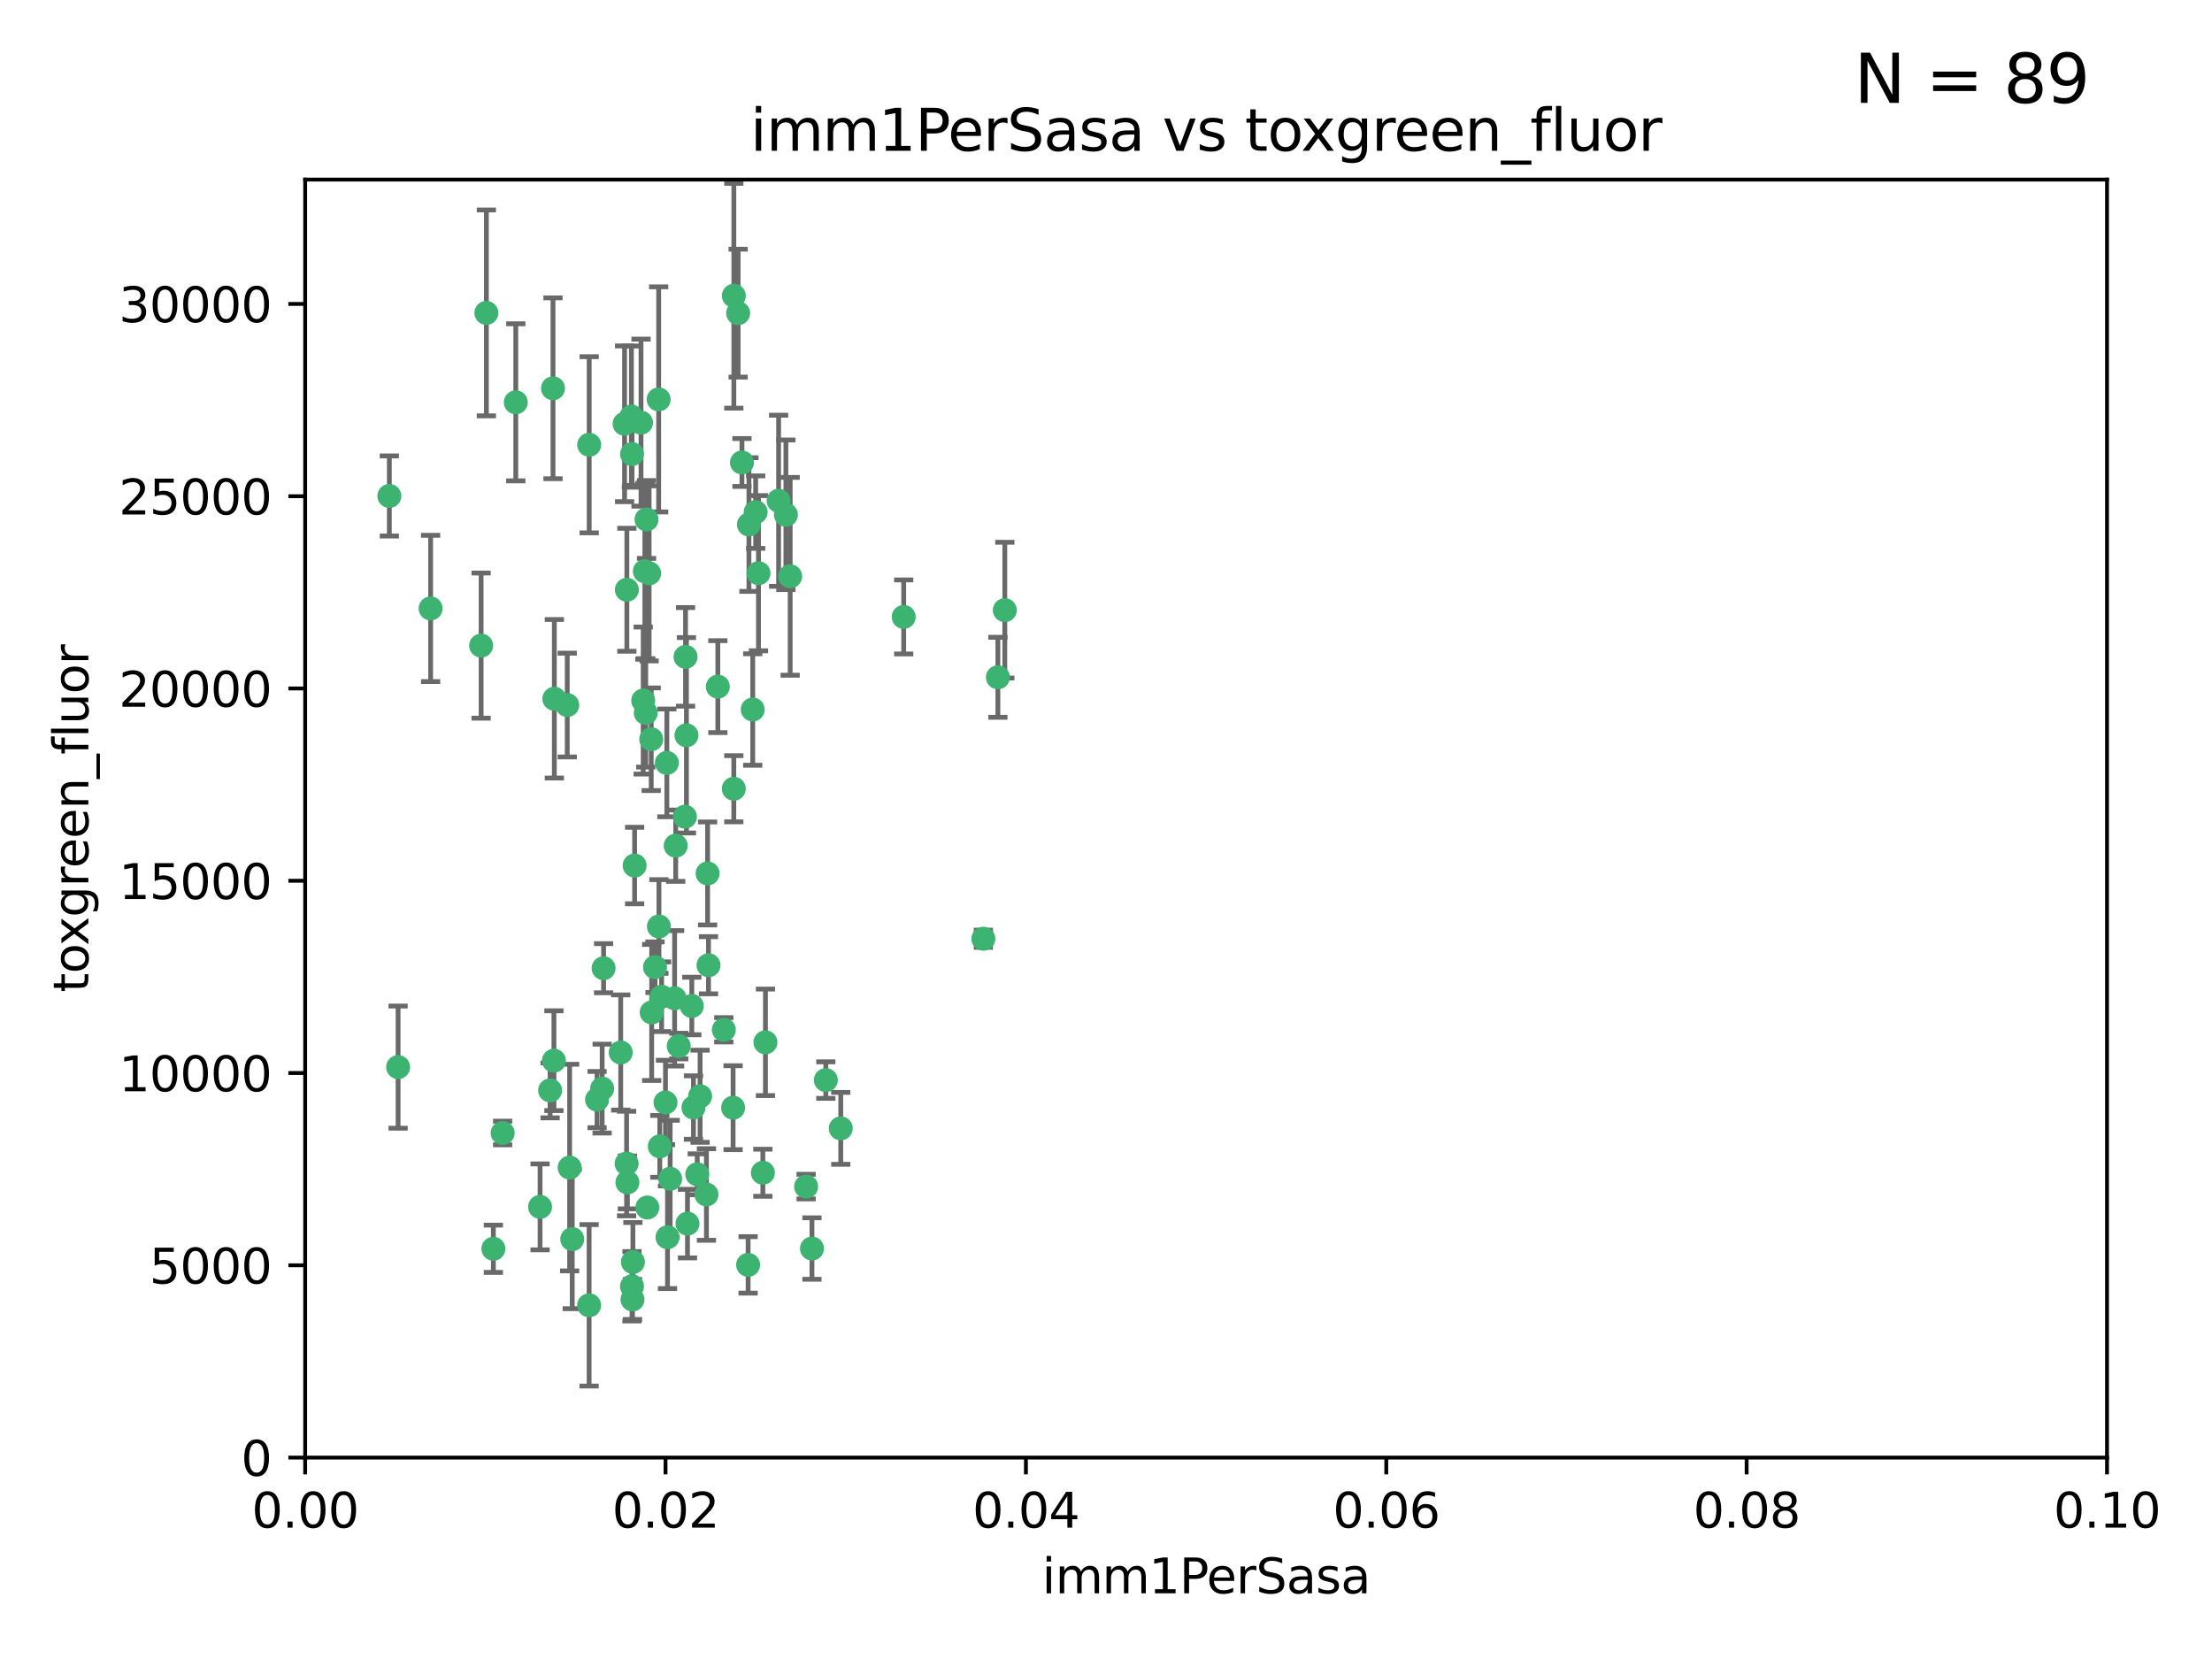 <?xml version="1.0" encoding="utf-8" standalone="no"?>
<!DOCTYPE svg PUBLIC "-//W3C//DTD SVG 1.1//EN"
  "http://www.w3.org/Graphics/SVG/1.1/DTD/svg11.dtd">
<svg xmlns:xlink="http://www.w3.org/1999/xlink" width="460.8pt" height="345.6pt" viewBox="0 0 460.8 345.6" xmlns="http://www.w3.org/2000/svg" version="1.1">
 <defs>
  <style type="text/css">*{stroke-linejoin: round; stroke-linecap: butt}</style>
 </defs>
 <g id="figure_1">
  <g id="patch_1">
   <path d="M 0 345.6 
L 460.8 345.6 
L 460.8 0 
L 0 0 
z
" style="fill: #ffffff"/>
  </g>
  <g id="axes_1">
   <g id="patch_2">
    <path d="M 63.571 303.64 
L 438.93 303.64 
L 438.93 37.411 
L 63.571 37.411 
z
" style="fill: #ffffff"/>
   </g>
   <g id="PathCollection_1">
    <defs>
     <path id="m4813a5cf16" d="M 0 1.118 
C 0.297 1.118 0.581 1 0.791 0.791 
C 1 0.581 1.118 0.297 1.118 0 
C 1.118 -0.297 1 -0.581 0.791 -0.791 
C 0.581 -1 0.297 -1.118 0 -1.118 
C -0.297 -1.118 -0.581 -1 -0.791 -0.791 
C -1 -0.581 -1.118 -0.297 -1.118 0 
C -1.118 0.297 -1 0.581 -0.791 0.791 
C -0.581 1 -0.297 1.118 0 1.118 
z
" style="stroke: #3cb371"/>
    </defs>
    <g clip-path="url(#p1a7cf1cd0f)">
     <use xlink:href="#m4813a5cf16" x="81.107" y="103.319" style="fill: #3cb371; stroke: #3cb371"/>
     <use xlink:href="#m4813a5cf16" x="101.319" y="65.184" style="fill: #3cb371; stroke: #3cb371"/>
     <use xlink:href="#m4813a5cf16" x="100.227" y="134.491" style="fill: #3cb371; stroke: #3cb371"/>
     <use xlink:href="#m4813a5cf16" x="89.706" y="126.749" style="fill: #3cb371; stroke: #3cb371"/>
     <use xlink:href="#m4813a5cf16" x="156.017" y="109.268" style="fill: #3cb371; stroke: #3cb371"/>
     <use xlink:href="#m4813a5cf16" x="137.211" y="83.201" style="fill: #3cb371; stroke: #3cb371"/>
     <use xlink:href="#m4813a5cf16" x="169.147" y="260.094" style="fill: #3cb371; stroke: #3cb371"/>
     <use xlink:href="#m4813a5cf16" x="107.447" y="83.811" style="fill: #3cb371; stroke: #3cb371"/>
     <use xlink:href="#m4813a5cf16" x="130.11" y="88.286" style="fill: #3cb371; stroke: #3cb371"/>
     <use xlink:href="#m4813a5cf16" x="149.54" y="143.039" style="fill: #3cb371; stroke: #3cb371"/>
     <use xlink:href="#m4813a5cf16" x="130.587" y="122.859" style="fill: #3cb371; stroke: #3cb371"/>
     <use xlink:href="#m4813a5cf16" x="164.607" y="120.054" style="fill: #3cb371; stroke: #3cb371"/>
     <use xlink:href="#m4813a5cf16" x="134.683" y="108.214" style="fill: #3cb371; stroke: #3cb371"/>
     <use xlink:href="#m4813a5cf16" x="162.201" y="104.315" style="fill: #3cb371; stroke: #3cb371"/>
     <use xlink:href="#m4813a5cf16" x="159.458" y="217.134" style="fill: #3cb371; stroke: #3cb371"/>
     <use xlink:href="#m4813a5cf16" x="152.872" y="61.614" style="fill: #3cb371; stroke: #3cb371"/>
     <use xlink:href="#m4813a5cf16" x="133.991" y="145.935" style="fill: #3cb371; stroke: #3cb371"/>
     <use xlink:href="#m4813a5cf16" x="133.537" y="88.045" style="fill: #3cb371; stroke: #3cb371"/>
     <use xlink:href="#m4813a5cf16" x="115.202" y="80.887" style="fill: #3cb371; stroke: #3cb371"/>
     <use xlink:href="#m4813a5cf16" x="135.226" y="119.44" style="fill: #3cb371; stroke: #3cb371"/>
     <use xlink:href="#m4813a5cf16" x="131.665" y="94.593" style="fill: #3cb371; stroke: #3cb371"/>
     <use xlink:href="#m4813a5cf16" x="157.418" y="106.684" style="fill: #3cb371; stroke: #3cb371"/>
     <use xlink:href="#m4813a5cf16" x="125.739" y="201.695" style="fill: #3cb371; stroke: #3cb371"/>
     <use xlink:href="#m4813a5cf16" x="131.536" y="86.787" style="fill: #3cb371; stroke: #3cb371"/>
     <use xlink:href="#m4813a5cf16" x="147.405" y="181.953" style="fill: #3cb371; stroke: #3cb371"/>
     <use xlink:href="#m4813a5cf16" x="102.779" y="260.14" style="fill: #3cb371; stroke: #3cb371"/>
     <use xlink:href="#m4813a5cf16" x="104.711" y="236.024" style="fill: #3cb371; stroke: #3cb371"/>
     <use xlink:href="#m4813a5cf16" x="118.666" y="243.228" style="fill: #3cb371; stroke: #3cb371"/>
     <use xlink:href="#m4813a5cf16" x="154.563" y="96.341" style="fill: #3cb371; stroke: #3cb371"/>
     <use xlink:href="#m4813a5cf16" x="158.007" y="119.409" style="fill: #3cb371; stroke: #3cb371"/>
     <use xlink:href="#m4813a5cf16" x="153.769" y="65.233" style="fill: #3cb371; stroke: #3cb371"/>
     <use xlink:href="#m4813a5cf16" x="118.169" y="146.874" style="fill: #3cb371; stroke: #3cb371"/>
     <use xlink:href="#m4813a5cf16" x="136.451" y="201.487" style="fill: #3cb371; stroke: #3cb371"/>
     <use xlink:href="#m4813a5cf16" x="130.534" y="242.388" style="fill: #3cb371; stroke: #3cb371"/>
     <use xlink:href="#m4813a5cf16" x="147.594" y="201.077" style="fill: #3cb371; stroke: #3cb371"/>
     <use xlink:href="#m4813a5cf16" x="82.93" y="222.299" style="fill: #3cb371; stroke: #3cb371"/>
     <use xlink:href="#m4813a5cf16" x="143.216" y="254.906" style="fill: #3cb371; stroke: #3cb371"/>
     <use xlink:href="#m4813a5cf16" x="142.811" y="136.835" style="fill: #3cb371; stroke: #3cb371"/>
     <use xlink:href="#m4813a5cf16" x="163.716" y="107.234" style="fill: #3cb371; stroke: #3cb371"/>
     <use xlink:href="#m4813a5cf16" x="138.918" y="158.921" style="fill: #3cb371; stroke: #3cb371"/>
     <use xlink:href="#m4813a5cf16" x="112.506" y="251.417" style="fill: #3cb371; stroke: #3cb371"/>
     <use xlink:href="#m4813a5cf16" x="207.877" y="141.091" style="fill: #3cb371; stroke: #3cb371"/>
     <use xlink:href="#m4813a5cf16" x="209.321" y="127.107" style="fill: #3cb371; stroke: #3cb371"/>
     <use xlink:href="#m4813a5cf16" x="134.851" y="251.547" style="fill: #3cb371; stroke: #3cb371"/>
     <use xlink:href="#m4813a5cf16" x="119.208" y="258.133" style="fill: #3cb371; stroke: #3cb371"/>
     <use xlink:href="#m4813a5cf16" x="137.448" y="238.808" style="fill: #3cb371; stroke: #3cb371"/>
     <use xlink:href="#m4813a5cf16" x="155.845" y="263.497" style="fill: #3cb371; stroke: #3cb371"/>
     <use xlink:href="#m4813a5cf16" x="140.762" y="176.169" style="fill: #3cb371; stroke: #3cb371"/>
     <use xlink:href="#m4813a5cf16" x="152.865" y="164.309" style="fill: #3cb371; stroke: #3cb371"/>
     <use xlink:href="#m4813a5cf16" x="114.597" y="227.152" style="fill: #3cb371; stroke: #3cb371"/>
     <use xlink:href="#m4813a5cf16" x="137.267" y="193.002" style="fill: #3cb371; stroke: #3cb371"/>
     <use xlink:href="#m4813a5cf16" x="131.656" y="267.951" style="fill: #3cb371; stroke: #3cb371"/>
     <use xlink:href="#m4813a5cf16" x="131.847" y="262.903" style="fill: #3cb371; stroke: #3cb371"/>
     <use xlink:href="#m4813a5cf16" x="188.259" y="128.518" style="fill: #3cb371; stroke: #3cb371"/>
     <use xlink:href="#m4813a5cf16" x="131.762" y="270.703" style="fill: #3cb371; stroke: #3cb371"/>
     <use xlink:href="#m4813a5cf16" x="129.308" y="219.251" style="fill: #3cb371; stroke: #3cb371"/>
     <use xlink:href="#m4813a5cf16" x="134.52" y="148.507" style="fill: #3cb371; stroke: #3cb371"/>
     <use xlink:href="#m4813a5cf16" x="147.163" y="248.836" style="fill: #3cb371; stroke: #3cb371"/>
     <use xlink:href="#m4813a5cf16" x="142.999" y="153.171" style="fill: #3cb371; stroke: #3cb371"/>
     <use xlink:href="#m4813a5cf16" x="145.843" y="228.365" style="fill: #3cb371; stroke: #3cb371"/>
     <use xlink:href="#m4813a5cf16" x="204.855" y="195.558" style="fill: #3cb371; stroke: #3cb371"/>
     <use xlink:href="#m4813a5cf16" x="141.392" y="217.914" style="fill: #3cb371; stroke: #3cb371"/>
     <use xlink:href="#m4813a5cf16" x="135.757" y="210.91" style="fill: #3cb371; stroke: #3cb371"/>
     <use xlink:href="#m4813a5cf16" x="150.784" y="214.524" style="fill: #3cb371; stroke: #3cb371"/>
     <use xlink:href="#m4813a5cf16" x="137.823" y="207.64" style="fill: #3cb371; stroke: #3cb371"/>
     <use xlink:href="#m4813a5cf16" x="156.807" y="147.801" style="fill: #3cb371; stroke: #3cb371"/>
     <use xlink:href="#m4813a5cf16" x="144.463" y="230.72" style="fill: #3cb371; stroke: #3cb371"/>
     <use xlink:href="#m4813a5cf16" x="167.929" y="247.192" style="fill: #3cb371; stroke: #3cb371"/>
     <use xlink:href="#m4813a5cf16" x="132.205" y="180.307" style="fill: #3cb371; stroke: #3cb371"/>
     <use xlink:href="#m4813a5cf16" x="152.716" y="230.755" style="fill: #3cb371; stroke: #3cb371"/>
     <use xlink:href="#m4813a5cf16" x="130.7" y="246.317" style="fill: #3cb371; stroke: #3cb371"/>
     <use xlink:href="#m4813a5cf16" x="142.68" y="170.133" style="fill: #3cb371; stroke: #3cb371"/>
     <use xlink:href="#m4813a5cf16" x="122.722" y="271.92" style="fill: #3cb371; stroke: #3cb371"/>
     <use xlink:href="#m4813a5cf16" x="115.394" y="220.964" style="fill: #3cb371; stroke: #3cb371"/>
     <use xlink:href="#m4813a5cf16" x="144.117" y="209.566" style="fill: #3cb371; stroke: #3cb371"/>
     <use xlink:href="#m4813a5cf16" x="124.379" y="229.064" style="fill: #3cb371; stroke: #3cb371"/>
     <use xlink:href="#m4813a5cf16" x="115.48" y="145.567" style="fill: #3cb371; stroke: #3cb371"/>
     <use xlink:href="#m4813a5cf16" x="122.738" y="92.655" style="fill: #3cb371; stroke: #3cb371"/>
     <use xlink:href="#m4813a5cf16" x="134.334" y="119.004" style="fill: #3cb371; stroke: #3cb371"/>
     <use xlink:href="#m4813a5cf16" x="138.633" y="229.667" style="fill: #3cb371; stroke: #3cb371"/>
     <use xlink:href="#m4813a5cf16" x="139.056" y="257.738" style="fill: #3cb371; stroke: #3cb371"/>
     <use xlink:href="#m4813a5cf16" x="158.917" y="244.305" style="fill: #3cb371; stroke: #3cb371"/>
     <use xlink:href="#m4813a5cf16" x="139.605" y="245.561" style="fill: #3cb371; stroke: #3cb371"/>
     <use xlink:href="#m4813a5cf16" x="145.249" y="244.625" style="fill: #3cb371; stroke: #3cb371"/>
     <use xlink:href="#m4813a5cf16" x="125.438" y="226.772" style="fill: #3cb371; stroke: #3cb371"/>
     <use xlink:href="#m4813a5cf16" x="175.147" y="235.058" style="fill: #3cb371; stroke: #3cb371"/>
     <use xlink:href="#m4813a5cf16" x="172.037" y="225.004" style="fill: #3cb371; stroke: #3cb371"/>
     <use xlink:href="#m4813a5cf16" x="135.66" y="153.996" style="fill: #3cb371; stroke: #3cb371"/>
     <use xlink:href="#m4813a5cf16" x="140.533" y="207.963" style="fill: #3cb371; stroke: #3cb371"/>
    </g>
   </g>
   <g id="matplotlib.axis_1">
    <g id="xtick_1">
     <g id="line2d_1">
      <defs>
       <path id="m86a5ef767f" d="M 0 0 
L 0 3.5 
" style="stroke: #000000; stroke-width: 0.8"/>
      </defs>
      <g>
       <use xlink:href="#m86a5ef767f" x="63.571" y="303.64" style="stroke: #000000; stroke-width: 0.8"/>
      </g>
     </g>
     <g id="text_1">
      <!-- 0.00 -->
      <g transform="translate(52.438 318.238)scale(0.1 -0.1)">
       <defs>
        <path id="DejaVuSans-30" d="M 2034 4250 
Q 1547 4250 1301 3770 
Q 1056 3291 1056 2328 
Q 1056 1369 1301 889 
Q 1547 409 2034 409 
Q 2525 409 2770 889 
Q 3016 1369 3016 2328 
Q 3016 3291 2770 3770 
Q 2525 4250 2034 4250 
z
M 2034 4750 
Q 2819 4750 3233 4129 
Q 3647 3509 3647 2328 
Q 3647 1150 3233 529 
Q 2819 -91 2034 -91 
Q 1250 -91 836 529 
Q 422 1150 422 2328 
Q 422 3509 836 4129 
Q 1250 4750 2034 4750 
z
" transform="scale(0.016)"/>
        <path id="DejaVuSans-2e" d="M 684 794 
L 1344 794 
L 1344 0 
L 684 0 
L 684 794 
z
" transform="scale(0.016)"/>
       </defs>
       <use xlink:href="#DejaVuSans-30"/>
       <use xlink:href="#DejaVuSans-2e" x="63.623"/>
       <use xlink:href="#DejaVuSans-30" x="95.41"/>
       <use xlink:href="#DejaVuSans-30" x="159.033"/>
      </g>
     </g>
    </g>
    <g id="xtick_2">
     <g id="line2d_2">
      <g>
       <use xlink:href="#m86a5ef767f" x="138.643" y="303.64" style="stroke: #000000; stroke-width: 0.8"/>
      </g>
     </g>
     <g id="text_2">
      <!-- 0.02 -->
      <g transform="translate(127.51 318.238)scale(0.1 -0.1)">
       <defs>
        <path id="DejaVuSans-32" d="M 1228 531 
L 3431 531 
L 3431 0 
L 469 0 
L 469 531 
Q 828 903 1448 1529 
Q 2069 2156 2228 2338 
Q 2531 2678 2651 2914 
Q 2772 3150 2772 3378 
Q 2772 3750 2511 3984 
Q 2250 4219 1831 4219 
Q 1534 4219 1204 4116 
Q 875 4013 500 3803 
L 500 4441 
Q 881 4594 1212 4672 
Q 1544 4750 1819 4750 
Q 2544 4750 2975 4387 
Q 3406 4025 3406 3419 
Q 3406 3131 3298 2873 
Q 3191 2616 2906 2266 
Q 2828 2175 2409 1742 
Q 1991 1309 1228 531 
z
" transform="scale(0.016)"/>
       </defs>
       <use xlink:href="#DejaVuSans-30"/>
       <use xlink:href="#DejaVuSans-2e" x="63.623"/>
       <use xlink:href="#DejaVuSans-30" x="95.41"/>
       <use xlink:href="#DejaVuSans-32" x="159.033"/>
      </g>
     </g>
    </g>
    <g id="xtick_3">
     <g id="line2d_3">
      <g>
       <use xlink:href="#m86a5ef767f" x="213.715" y="303.64" style="stroke: #000000; stroke-width: 0.8"/>
      </g>
     </g>
     <g id="text_3">
      <!-- 0.04 -->
      <g transform="translate(202.582 318.238)scale(0.1 -0.1)">
       <defs>
        <path id="DejaVuSans-34" d="M 2419 4116 
L 825 1625 
L 2419 1625 
L 2419 4116 
z
M 2253 4666 
L 3047 4666 
L 3047 1625 
L 3713 1625 
L 3713 1100 
L 3047 1100 
L 3047 0 
L 2419 0 
L 2419 1100 
L 313 1100 
L 313 1709 
L 2253 4666 
z
" transform="scale(0.016)"/>
       </defs>
       <use xlink:href="#DejaVuSans-30"/>
       <use xlink:href="#DejaVuSans-2e" x="63.623"/>
       <use xlink:href="#DejaVuSans-30" x="95.41"/>
       <use xlink:href="#DejaVuSans-34" x="159.033"/>
      </g>
     </g>
    </g>
    <g id="xtick_4">
     <g id="line2d_4">
      <g>
       <use xlink:href="#m86a5ef767f" x="288.786" y="303.64" style="stroke: #000000; stroke-width: 0.8"/>
      </g>
     </g>
     <g id="text_4">
      <!-- 0.06 -->
      <g transform="translate(277.654 318.238)scale(0.1 -0.1)">
       <defs>
        <path id="DejaVuSans-36" d="M 2113 2584 
Q 1688 2584 1439 2293 
Q 1191 2003 1191 1497 
Q 1191 994 1439 701 
Q 1688 409 2113 409 
Q 2538 409 2786 701 
Q 3034 994 3034 1497 
Q 3034 2003 2786 2293 
Q 2538 2584 2113 2584 
z
M 3366 4563 
L 3366 3988 
Q 3128 4100 2886 4159 
Q 2644 4219 2406 4219 
Q 1781 4219 1451 3797 
Q 1122 3375 1075 2522 
Q 1259 2794 1537 2939 
Q 1816 3084 2150 3084 
Q 2853 3084 3261 2657 
Q 3669 2231 3669 1497 
Q 3669 778 3244 343 
Q 2819 -91 2113 -91 
Q 1303 -91 875 529 
Q 447 1150 447 2328 
Q 447 3434 972 4092 
Q 1497 4750 2381 4750 
Q 2619 4750 2861 4703 
Q 3103 4656 3366 4563 
z
" transform="scale(0.016)"/>
       </defs>
       <use xlink:href="#DejaVuSans-30"/>
       <use xlink:href="#DejaVuSans-2e" x="63.623"/>
       <use xlink:href="#DejaVuSans-30" x="95.41"/>
       <use xlink:href="#DejaVuSans-36" x="159.033"/>
      </g>
     </g>
    </g>
    <g id="xtick_5">
     <g id="line2d_5">
      <g>
       <use xlink:href="#m86a5ef767f" x="363.858" y="303.64" style="stroke: #000000; stroke-width: 0.8"/>
      </g>
     </g>
     <g id="text_5">
      <!-- 0.08 -->
      <g transform="translate(352.725 318.238)scale(0.1 -0.1)">
       <defs>
        <path id="DejaVuSans-38" d="M 2034 2216 
Q 1584 2216 1326 1975 
Q 1069 1734 1069 1313 
Q 1069 891 1326 650 
Q 1584 409 2034 409 
Q 2484 409 2743 651 
Q 3003 894 3003 1313 
Q 3003 1734 2745 1975 
Q 2488 2216 2034 2216 
z
M 1403 2484 
Q 997 2584 770 2862 
Q 544 3141 544 3541 
Q 544 4100 942 4425 
Q 1341 4750 2034 4750 
Q 2731 4750 3128 4425 
Q 3525 4100 3525 3541 
Q 3525 3141 3298 2862 
Q 3072 2584 2669 2484 
Q 3125 2378 3379 2068 
Q 3634 1759 3634 1313 
Q 3634 634 3220 271 
Q 2806 -91 2034 -91 
Q 1263 -91 848 271 
Q 434 634 434 1313 
Q 434 1759 690 2068 
Q 947 2378 1403 2484 
z
M 1172 3481 
Q 1172 3119 1398 2916 
Q 1625 2713 2034 2713 
Q 2441 2713 2670 2916 
Q 2900 3119 2900 3481 
Q 2900 3844 2670 4047 
Q 2441 4250 2034 4250 
Q 1625 4250 1398 4047 
Q 1172 3844 1172 3481 
z
" transform="scale(0.016)"/>
       </defs>
       <use xlink:href="#DejaVuSans-30"/>
       <use xlink:href="#DejaVuSans-2e" x="63.623"/>
       <use xlink:href="#DejaVuSans-30" x="95.41"/>
       <use xlink:href="#DejaVuSans-38" x="159.033"/>
      </g>
     </g>
    </g>
    <g id="xtick_6">
     <g id="line2d_6">
      <g>
       <use xlink:href="#m86a5ef767f" x="438.93" y="303.64" style="stroke: #000000; stroke-width: 0.8"/>
      </g>
     </g>
     <g id="text_6">
      <!-- 0.10 -->
      <g transform="translate(427.797 318.238)scale(0.1 -0.1)">
       <defs>
        <path id="DejaVuSans-31" d="M 794 531 
L 1825 531 
L 1825 4091 
L 703 3866 
L 703 4441 
L 1819 4666 
L 2450 4666 
L 2450 531 
L 3481 531 
L 3481 0 
L 794 0 
L 794 531 
z
" transform="scale(0.016)"/>
       </defs>
       <use xlink:href="#DejaVuSans-30"/>
       <use xlink:href="#DejaVuSans-2e" x="63.623"/>
       <use xlink:href="#DejaVuSans-31" x="95.41"/>
       <use xlink:href="#DejaVuSans-30" x="159.033"/>
      </g>
     </g>
    </g>
    <g id="text_7">
     <!-- imm1PerSasa -->
     <g transform="translate(217.067 331.917)scale(0.1 -0.1)">
      <defs>
       <path id="DejaVuSans-69" d="M 603 3500 
L 1178 3500 
L 1178 0 
L 603 0 
L 603 3500 
z
M 603 4863 
L 1178 4863 
L 1178 4134 
L 603 4134 
L 603 4863 
z
" transform="scale(0.016)"/>
       <path id="DejaVuSans-6d" d="M 3328 2828 
Q 3544 3216 3844 3400 
Q 4144 3584 4550 3584 
Q 5097 3584 5394 3201 
Q 5691 2819 5691 2113 
L 5691 0 
L 5113 0 
L 5113 2094 
Q 5113 2597 4934 2840 
Q 4756 3084 4391 3084 
Q 3944 3084 3684 2787 
Q 3425 2491 3425 1978 
L 3425 0 
L 2847 0 
L 2847 2094 
Q 2847 2600 2669 2842 
Q 2491 3084 2119 3084 
Q 1678 3084 1418 2786 
Q 1159 2488 1159 1978 
L 1159 0 
L 581 0 
L 581 3500 
L 1159 3500 
L 1159 2956 
Q 1356 3278 1631 3431 
Q 1906 3584 2284 3584 
Q 2666 3584 2933 3390 
Q 3200 3197 3328 2828 
z
" transform="scale(0.016)"/>
       <path id="DejaVuSans-50" d="M 1259 4147 
L 1259 2394 
L 2053 2394 
Q 2494 2394 2734 2622 
Q 2975 2850 2975 3272 
Q 2975 3691 2734 3919 
Q 2494 4147 2053 4147 
L 1259 4147 
z
M 628 4666 
L 2053 4666 
Q 2838 4666 3239 4311 
Q 3641 3956 3641 3272 
Q 3641 2581 3239 2228 
Q 2838 1875 2053 1875 
L 1259 1875 
L 1259 0 
L 628 0 
L 628 4666 
z
" transform="scale(0.016)"/>
       <path id="DejaVuSans-65" d="M 3597 1894 
L 3597 1613 
L 953 1613 
Q 991 1019 1311 708 
Q 1631 397 2203 397 
Q 2534 397 2845 478 
Q 3156 559 3463 722 
L 3463 178 
Q 3153 47 2828 -22 
Q 2503 -91 2169 -91 
Q 1331 -91 842 396 
Q 353 884 353 1716 
Q 353 2575 817 3079 
Q 1281 3584 2069 3584 
Q 2775 3584 3186 3129 
Q 3597 2675 3597 1894 
z
M 3022 2063 
Q 3016 2534 2758 2815 
Q 2500 3097 2075 3097 
Q 1594 3097 1305 2825 
Q 1016 2553 972 2059 
L 3022 2063 
z
" transform="scale(0.016)"/>
       <path id="DejaVuSans-72" d="M 2631 2963 
Q 2534 3019 2420 3045 
Q 2306 3072 2169 3072 
Q 1681 3072 1420 2755 
Q 1159 2438 1159 1844 
L 1159 0 
L 581 0 
L 581 3500 
L 1159 3500 
L 1159 2956 
Q 1341 3275 1631 3429 
Q 1922 3584 2338 3584 
Q 2397 3584 2469 3576 
Q 2541 3569 2628 3553 
L 2631 2963 
z
" transform="scale(0.016)"/>
       <path id="DejaVuSans-53" d="M 3425 4513 
L 3425 3897 
Q 3066 4069 2747 4153 
Q 2428 4238 2131 4238 
Q 1616 4238 1336 4038 
Q 1056 3838 1056 3469 
Q 1056 3159 1242 3001 
Q 1428 2844 1947 2747 
L 2328 2669 
Q 3034 2534 3370 2195 
Q 3706 1856 3706 1288 
Q 3706 609 3251 259 
Q 2797 -91 1919 -91 
Q 1588 -91 1214 -16 
Q 841 59 441 206 
L 441 856 
Q 825 641 1194 531 
Q 1563 422 1919 422 
Q 2459 422 2753 634 
Q 3047 847 3047 1241 
Q 3047 1584 2836 1778 
Q 2625 1972 2144 2069 
L 1759 2144 
Q 1053 2284 737 2584 
Q 422 2884 422 3419 
Q 422 4038 858 4394 
Q 1294 4750 2059 4750 
Q 2388 4750 2728 4690 
Q 3069 4631 3425 4513 
z
" transform="scale(0.016)"/>
       <path id="DejaVuSans-61" d="M 2194 1759 
Q 1497 1759 1228 1600 
Q 959 1441 959 1056 
Q 959 750 1161 570 
Q 1363 391 1709 391 
Q 2188 391 2477 730 
Q 2766 1069 2766 1631 
L 2766 1759 
L 2194 1759 
z
M 3341 1997 
L 3341 0 
L 2766 0 
L 2766 531 
Q 2569 213 2275 61 
Q 1981 -91 1556 -91 
Q 1019 -91 701 211 
Q 384 513 384 1019 
Q 384 1609 779 1909 
Q 1175 2209 1959 2209 
L 2766 2209 
L 2766 2266 
Q 2766 2663 2505 2880 
Q 2244 3097 1772 3097 
Q 1472 3097 1187 3025 
Q 903 2953 641 2809 
L 641 3341 
Q 956 3463 1253 3523 
Q 1550 3584 1831 3584 
Q 2591 3584 2966 3190 
Q 3341 2797 3341 1997 
z
" transform="scale(0.016)"/>
       <path id="DejaVuSans-73" d="M 2834 3397 
L 2834 2853 
Q 2591 2978 2328 3040 
Q 2066 3103 1784 3103 
Q 1356 3103 1142 2972 
Q 928 2841 928 2578 
Q 928 2378 1081 2264 
Q 1234 2150 1697 2047 
L 1894 2003 
Q 2506 1872 2764 1633 
Q 3022 1394 3022 966 
Q 3022 478 2636 193 
Q 2250 -91 1575 -91 
Q 1294 -91 989 -36 
Q 684 19 347 128 
L 347 722 
Q 666 556 975 473 
Q 1284 391 1588 391 
Q 1994 391 2212 530 
Q 2431 669 2431 922 
Q 2431 1156 2273 1281 
Q 2116 1406 1581 1522 
L 1381 1569 
Q 847 1681 609 1914 
Q 372 2147 372 2553 
Q 372 3047 722 3315 
Q 1072 3584 1716 3584 
Q 2034 3584 2315 3537 
Q 2597 3491 2834 3397 
z
" transform="scale(0.016)"/>
      </defs>
      <use xlink:href="#DejaVuSans-69"/>
      <use xlink:href="#DejaVuSans-6d" x="27.783"/>
      <use xlink:href="#DejaVuSans-6d" x="125.195"/>
      <use xlink:href="#DejaVuSans-31" x="222.607"/>
      <use xlink:href="#DejaVuSans-50" x="286.23"/>
      <use xlink:href="#DejaVuSans-65" x="342.908"/>
      <use xlink:href="#DejaVuSans-72" x="404.432"/>
      <use xlink:href="#DejaVuSans-53" x="445.545"/>
      <use xlink:href="#DejaVuSans-61" x="509.021"/>
      <use xlink:href="#DejaVuSans-73" x="570.301"/>
      <use xlink:href="#DejaVuSans-61" x="622.4"/>
     </g>
    </g>
   </g>
   <g id="matplotlib.axis_2">
    <g id="ytick_1">
     <g id="line2d_7">
      <defs>
       <path id="m0e759d45a6" d="M 0 0 
L -3.5 0 
" style="stroke: #000000; stroke-width: 0.8"/>
      </defs>
      <g>
       <use xlink:href="#m0e759d45a6" x="63.571" y="303.64" style="stroke: #000000; stroke-width: 0.8"/>
      </g>
     </g>
     <g id="text_8">
      <!-- 0 -->
      <g transform="translate(50.209 307.439)scale(0.1 -0.1)">
       <use xlink:href="#DejaVuSans-30"/>
      </g>
     </g>
    </g>
    <g id="ytick_2">
     <g id="line2d_8">
      <g>
       <use xlink:href="#m0e759d45a6" x="63.571" y="263.586" style="stroke: #000000; stroke-width: 0.8"/>
      </g>
     </g>
     <g id="text_9">
      <!-- 5000 -->
      <g transform="translate(31.121 267.385)scale(0.1 -0.1)">
       <defs>
        <path id="DejaVuSans-35" d="M 691 4666 
L 3169 4666 
L 3169 4134 
L 1269 4134 
L 1269 2991 
Q 1406 3038 1543 3061 
Q 1681 3084 1819 3084 
Q 2600 3084 3056 2656 
Q 3513 2228 3513 1497 
Q 3513 744 3044 326 
Q 2575 -91 1722 -91 
Q 1428 -91 1123 -41 
Q 819 9 494 109 
L 494 744 
Q 775 591 1075 516 
Q 1375 441 1709 441 
Q 2250 441 2565 725 
Q 2881 1009 2881 1497 
Q 2881 1984 2565 2268 
Q 2250 2553 1709 2553 
Q 1456 2553 1204 2497 
Q 953 2441 691 2322 
L 691 4666 
z
" transform="scale(0.016)"/>
       </defs>
       <use xlink:href="#DejaVuSans-35"/>
       <use xlink:href="#DejaVuSans-30" x="63.623"/>
       <use xlink:href="#DejaVuSans-30" x="127.246"/>
       <use xlink:href="#DejaVuSans-30" x="190.869"/>
      </g>
     </g>
    </g>
    <g id="ytick_3">
     <g id="line2d_9">
      <g>
       <use xlink:href="#m0e759d45a6" x="63.571" y="223.532" style="stroke: #000000; stroke-width: 0.8"/>
      </g>
     </g>
     <g id="text_10">
      <!-- 10000 -->
      <g transform="translate(24.759 227.331)scale(0.1 -0.1)">
       <use xlink:href="#DejaVuSans-31"/>
       <use xlink:href="#DejaVuSans-30" x="63.623"/>
       <use xlink:href="#DejaVuSans-30" x="127.246"/>
       <use xlink:href="#DejaVuSans-30" x="190.869"/>
       <use xlink:href="#DejaVuSans-30" x="254.492"/>
      </g>
     </g>
    </g>
    <g id="ytick_4">
     <g id="line2d_10">
      <g>
       <use xlink:href="#m0e759d45a6" x="63.571" y="183.478" style="stroke: #000000; stroke-width: 0.8"/>
      </g>
     </g>
     <g id="text_11">
      <!-- 15000 -->
      <g transform="translate(24.759 187.278)scale(0.1 -0.1)">
       <use xlink:href="#DejaVuSans-31"/>
       <use xlink:href="#DejaVuSans-35" x="63.623"/>
       <use xlink:href="#DejaVuSans-30" x="127.246"/>
       <use xlink:href="#DejaVuSans-30" x="190.869"/>
       <use xlink:href="#DejaVuSans-30" x="254.492"/>
      </g>
     </g>
    </g>
    <g id="ytick_5">
     <g id="line2d_11">
      <g>
       <use xlink:href="#m0e759d45a6" x="63.571" y="143.424" style="stroke: #000000; stroke-width: 0.8"/>
      </g>
     </g>
     <g id="text_12">
      <!-- 20000 -->
      <g transform="translate(24.759 147.224)scale(0.1 -0.1)">
       <use xlink:href="#DejaVuSans-32"/>
       <use xlink:href="#DejaVuSans-30" x="63.623"/>
       <use xlink:href="#DejaVuSans-30" x="127.246"/>
       <use xlink:href="#DejaVuSans-30" x="190.869"/>
       <use xlink:href="#DejaVuSans-30" x="254.492"/>
      </g>
     </g>
    </g>
    <g id="ytick_6">
     <g id="line2d_12">
      <g>
       <use xlink:href="#m0e759d45a6" x="63.571" y="103.371" style="stroke: #000000; stroke-width: 0.8"/>
      </g>
     </g>
     <g id="text_13">
      <!-- 25000 -->
      <g transform="translate(24.759 107.17)scale(0.1 -0.1)">
       <use xlink:href="#DejaVuSans-32"/>
       <use xlink:href="#DejaVuSans-35" x="63.623"/>
       <use xlink:href="#DejaVuSans-30" x="127.246"/>
       <use xlink:href="#DejaVuSans-30" x="190.869"/>
       <use xlink:href="#DejaVuSans-30" x="254.492"/>
      </g>
     </g>
    </g>
    <g id="ytick_7">
     <g id="line2d_13">
      <g>
       <use xlink:href="#m0e759d45a6" x="63.571" y="63.317" style="stroke: #000000; stroke-width: 0.8"/>
      </g>
     </g>
     <g id="text_14">
      <!-- 30000 -->
      <g transform="translate(24.759 67.116)scale(0.1 -0.1)">
       <defs>
        <path id="DejaVuSans-33" d="M 2597 2516 
Q 3050 2419 3304 2112 
Q 3559 1806 3559 1356 
Q 3559 666 3084 287 
Q 2609 -91 1734 -91 
Q 1441 -91 1130 -33 
Q 819 25 488 141 
L 488 750 
Q 750 597 1062 519 
Q 1375 441 1716 441 
Q 2309 441 2620 675 
Q 2931 909 2931 1356 
Q 2931 1769 2642 2001 
Q 2353 2234 1838 2234 
L 1294 2234 
L 1294 2753 
L 1863 2753 
Q 2328 2753 2575 2939 
Q 2822 3125 2822 3475 
Q 2822 3834 2567 4026 
Q 2313 4219 1838 4219 
Q 1578 4219 1281 4162 
Q 984 4106 628 3988 
L 628 4550 
Q 988 4650 1302 4700 
Q 1616 4750 1894 4750 
Q 2613 4750 3031 4423 
Q 3450 4097 3450 3541 
Q 3450 3153 3228 2886 
Q 3006 2619 2597 2516 
z
" transform="scale(0.016)"/>
       </defs>
       <use xlink:href="#DejaVuSans-33"/>
       <use xlink:href="#DejaVuSans-30" x="63.623"/>
       <use xlink:href="#DejaVuSans-30" x="127.246"/>
       <use xlink:href="#DejaVuSans-30" x="190.869"/>
       <use xlink:href="#DejaVuSans-30" x="254.492"/>
      </g>
     </g>
    </g>
    <g id="text_15">
     <!-- toxgreen_fluor -->
     <g transform="translate(18.401 206.72)rotate(-90)scale(0.1 -0.1)">
      <defs>
       <path id="DejaVuSans-74" d="M 1172 4494 
L 1172 3500 
L 2356 3500 
L 2356 3053 
L 1172 3053 
L 1172 1153 
Q 1172 725 1289 603 
Q 1406 481 1766 481 
L 2356 481 
L 2356 0 
L 1766 0 
Q 1100 0 847 248 
Q 594 497 594 1153 
L 594 3053 
L 172 3053 
L 172 3500 
L 594 3500 
L 594 4494 
L 1172 4494 
z
" transform="scale(0.016)"/>
       <path id="DejaVuSans-6f" d="M 1959 3097 
Q 1497 3097 1228 2736 
Q 959 2375 959 1747 
Q 959 1119 1226 758 
Q 1494 397 1959 397 
Q 2419 397 2687 759 
Q 2956 1122 2956 1747 
Q 2956 2369 2687 2733 
Q 2419 3097 1959 3097 
z
M 1959 3584 
Q 2709 3584 3137 3096 
Q 3566 2609 3566 1747 
Q 3566 888 3137 398 
Q 2709 -91 1959 -91 
Q 1206 -91 779 398 
Q 353 888 353 1747 
Q 353 2609 779 3096 
Q 1206 3584 1959 3584 
z
" transform="scale(0.016)"/>
       <path id="DejaVuSans-78" d="M 3513 3500 
L 2247 1797 
L 3578 0 
L 2900 0 
L 1881 1375 
L 863 0 
L 184 0 
L 1544 1831 
L 300 3500 
L 978 3500 
L 1906 2253 
L 2834 3500 
L 3513 3500 
z
" transform="scale(0.016)"/>
       <path id="DejaVuSans-67" d="M 2906 1791 
Q 2906 2416 2648 2759 
Q 2391 3103 1925 3103 
Q 1463 3103 1205 2759 
Q 947 2416 947 1791 
Q 947 1169 1205 825 
Q 1463 481 1925 481 
Q 2391 481 2648 825 
Q 2906 1169 2906 1791 
z
M 3481 434 
Q 3481 -459 3084 -895 
Q 2688 -1331 1869 -1331 
Q 1566 -1331 1297 -1286 
Q 1028 -1241 775 -1147 
L 775 -588 
Q 1028 -725 1275 -790 
Q 1522 -856 1778 -856 
Q 2344 -856 2625 -561 
Q 2906 -266 2906 331 
L 2906 616 
Q 2728 306 2450 153 
Q 2172 0 1784 0 
Q 1141 0 747 490 
Q 353 981 353 1791 
Q 353 2603 747 3093 
Q 1141 3584 1784 3584 
Q 2172 3584 2450 3431 
Q 2728 3278 2906 2969 
L 2906 3500 
L 3481 3500 
L 3481 434 
z
" transform="scale(0.016)"/>
       <path id="DejaVuSans-6e" d="M 3513 2113 
L 3513 0 
L 2938 0 
L 2938 2094 
Q 2938 2591 2744 2837 
Q 2550 3084 2163 3084 
Q 1697 3084 1428 2787 
Q 1159 2491 1159 1978 
L 1159 0 
L 581 0 
L 581 3500 
L 1159 3500 
L 1159 2956 
Q 1366 3272 1645 3428 
Q 1925 3584 2291 3584 
Q 2894 3584 3203 3211 
Q 3513 2838 3513 2113 
z
" transform="scale(0.016)"/>
       <path id="DejaVuSans-5f" d="M 3263 -1063 
L 3263 -1509 
L -63 -1509 
L -63 -1063 
L 3263 -1063 
z
" transform="scale(0.016)"/>
       <path id="DejaVuSans-66" d="M 2375 4863 
L 2375 4384 
L 1825 4384 
Q 1516 4384 1395 4259 
Q 1275 4134 1275 3809 
L 1275 3500 
L 2222 3500 
L 2222 3053 
L 1275 3053 
L 1275 0 
L 697 0 
L 697 3053 
L 147 3053 
L 147 3500 
L 697 3500 
L 697 3744 
Q 697 4328 969 4595 
Q 1241 4863 1831 4863 
L 2375 4863 
z
" transform="scale(0.016)"/>
       <path id="DejaVuSans-6c" d="M 603 4863 
L 1178 4863 
L 1178 0 
L 603 0 
L 603 4863 
z
" transform="scale(0.016)"/>
       <path id="DejaVuSans-75" d="M 544 1381 
L 544 3500 
L 1119 3500 
L 1119 1403 
Q 1119 906 1312 657 
Q 1506 409 1894 409 
Q 2359 409 2629 706 
Q 2900 1003 2900 1516 
L 2900 3500 
L 3475 3500 
L 3475 0 
L 2900 0 
L 2900 538 
Q 2691 219 2414 64 
Q 2138 -91 1772 -91 
Q 1169 -91 856 284 
Q 544 659 544 1381 
z
M 1991 3584 
L 1991 3584 
z
" transform="scale(0.016)"/>
      </defs>
      <use xlink:href="#DejaVuSans-74"/>
      <use xlink:href="#DejaVuSans-6f" x="39.209"/>
      <use xlink:href="#DejaVuSans-78" x="97.266"/>
      <use xlink:href="#DejaVuSans-67" x="156.445"/>
      <use xlink:href="#DejaVuSans-72" x="219.922"/>
      <use xlink:href="#DejaVuSans-65" x="258.785"/>
      <use xlink:href="#DejaVuSans-65" x="320.309"/>
      <use xlink:href="#DejaVuSans-6e" x="381.832"/>
      <use xlink:href="#DejaVuSans-5f" x="445.211"/>
      <use xlink:href="#DejaVuSans-66" x="495.211"/>
      <use xlink:href="#DejaVuSans-6c" x="530.416"/>
      <use xlink:href="#DejaVuSans-75" x="558.199"/>
      <use xlink:href="#DejaVuSans-6f" x="621.578"/>
      <use xlink:href="#DejaVuSans-72" x="682.76"/>
     </g>
    </g>
   </g>
   <g id="LineCollection_1">
    <path d="M 81.107 111.662 
L 81.107 94.976 
" clip-path="url(#p1a7cf1cd0f)" style="fill: none; stroke: #696969"/>
    <path d="M 101.319 86.629 
L 101.319 43.739 
" clip-path="url(#p1a7cf1cd0f)" style="fill: none; stroke: #696969"/>
    <path d="M 100.227 149.606 
L 100.227 119.375 
" clip-path="url(#p1a7cf1cd0f)" style="fill: none; stroke: #696969"/>
    <path d="M 89.706 141.983 
L 89.706 111.515 
" clip-path="url(#p1a7cf1cd0f)" style="fill: none; stroke: #696969"/>
    <path d="M 156.017 123.191 
L 156.017 95.346 
" clip-path="url(#p1a7cf1cd0f)" style="fill: none; stroke: #696969"/>
    <path d="M 137.211 106.648 
L 137.211 59.753 
" clip-path="url(#p1a7cf1cd0f)" style="fill: none; stroke: #696969"/>
    <path d="M 169.147 266.497 
L 169.147 253.692 
" clip-path="url(#p1a7cf1cd0f)" style="fill: none; stroke: #696969"/>
    <path d="M 107.447 100.173 
L 107.447 67.45 
" clip-path="url(#p1a7cf1cd0f)" style="fill: none; stroke: #696969"/>
    <path d="M 130.11 104.51 
L 130.11 72.063 
" clip-path="url(#p1a7cf1cd0f)" style="fill: none; stroke: #696969"/>
    <path d="M 149.54 152.61 
L 149.54 133.468 
" clip-path="url(#p1a7cf1cd0f)" style="fill: none; stroke: #696969"/>
    <path d="M 130.587 135.667 
L 130.587 110.051 
" clip-path="url(#p1a7cf1cd0f)" style="fill: none; stroke: #696969"/>
    <path d="M 164.607 140.659 
L 164.607 99.45 
" clip-path="url(#p1a7cf1cd0f)" style="fill: none; stroke: #696969"/>
    <path d="M 134.683 116.326 
L 134.683 100.101 
" clip-path="url(#p1a7cf1cd0f)" style="fill: none; stroke: #696969"/>
    <path d="M 162.201 122.133 
L 162.201 86.497 
" clip-path="url(#p1a7cf1cd0f)" style="fill: none; stroke: #696969"/>
    <path d="M 159.458 228.233 
L 159.458 206.035 
" clip-path="url(#p1a7cf1cd0f)" style="fill: none; stroke: #696969"/>
    <path d="M 152.872 85.029 
L 152.872 38.199 
" clip-path="url(#p1a7cf1cd0f)" style="fill: none; stroke: #696969"/>
    <path d="M 133.991 161.248 
L 133.991 130.622 
" clip-path="url(#p1a7cf1cd0f)" style="fill: none; stroke: #696969"/>
    <path d="M 133.537 105.444 
L 133.537 70.646 
" clip-path="url(#p1a7cf1cd0f)" style="fill: none; stroke: #696969"/>
    <path d="M 115.202 99.727 
L 115.202 62.047 
" clip-path="url(#p1a7cf1cd0f)" style="fill: none; stroke: #696969"/>
    <path d="M 135.226 137.675 
L 135.226 101.206 
" clip-path="url(#p1a7cf1cd0f)" style="fill: none; stroke: #696969"/>
    <path d="M 131.665 101.108 
L 131.665 88.078 
" clip-path="url(#p1a7cf1cd0f)" style="fill: none; stroke: #696969"/>
    <path d="M 157.418 114.235 
L 157.418 99.134 
" clip-path="url(#p1a7cf1cd0f)" style="fill: none; stroke: #696969"/>
    <path d="M 125.739 206.809 
L 125.739 196.58 
" clip-path="url(#p1a7cf1cd0f)" style="fill: none; stroke: #696969"/>
    <path d="M 131.536 101.495 
L 131.536 72.08 
" clip-path="url(#p1a7cf1cd0f)" style="fill: none; stroke: #696969"/>
    <path d="M 147.405 192.683 
L 147.405 171.223 
" clip-path="url(#p1a7cf1cd0f)" style="fill: none; stroke: #696969"/>
    <path d="M 102.779 265.065 
L 102.779 255.214 
" clip-path="url(#p1a7cf1cd0f)" style="fill: none; stroke: #696969"/>
    <path d="M 104.711 238.492 
L 104.711 233.557 
" clip-path="url(#p1a7cf1cd0f)" style="fill: none; stroke: #696969"/>
    <path d="M 118.666 264.748 
L 118.666 221.708 
" clip-path="url(#p1a7cf1cd0f)" style="fill: none; stroke: #696969"/>
    <path d="M 154.563 101.329 
L 154.563 91.353 
" clip-path="url(#p1a7cf1cd0f)" style="fill: none; stroke: #696969"/>
    <path d="M 158.007 135.574 
L 158.007 103.243 
" clip-path="url(#p1a7cf1cd0f)" style="fill: none; stroke: #696969"/>
    <path d="M 153.769 78.556 
L 153.769 51.911 
" clip-path="url(#p1a7cf1cd0f)" style="fill: none; stroke: #696969"/>
    <path d="M 118.169 157.684 
L 118.169 136.065 
" clip-path="url(#p1a7cf1cd0f)" style="fill: none; stroke: #696969"/>
    <path d="M 136.451 206.761 
L 136.451 196.213 
" clip-path="url(#p1a7cf1cd0f)" style="fill: none; stroke: #696969"/>
    <path d="M 130.534 253.279 
L 130.534 231.496 
" clip-path="url(#p1a7cf1cd0f)" style="fill: none; stroke: #696969"/>
    <path d="M 147.594 207.031 
L 147.594 195.122 
" clip-path="url(#p1a7cf1cd0f)" style="fill: none; stroke: #696969"/>
    <path d="M 82.93 235.023 
L 82.93 209.574 
" clip-path="url(#p1a7cf1cd0f)" style="fill: none; stroke: #696969"/>
    <path d="M 143.216 262.048 
L 143.216 247.764 
" clip-path="url(#p1a7cf1cd0f)" style="fill: none; stroke: #696969"/>
    <path d="M 142.811 147.104 
L 142.811 126.566 
" clip-path="url(#p1a7cf1cd0f)" style="fill: none; stroke: #696969"/>
    <path d="M 163.716 122.819 
L 163.716 91.649 
" clip-path="url(#p1a7cf1cd0f)" style="fill: none; stroke: #696969"/>
    <path d="M 138.918 170.147 
L 138.918 147.694 
" clip-path="url(#p1a7cf1cd0f)" style="fill: none; stroke: #696969"/>
    <path d="M 112.506 260.365 
L 112.506 242.469 
" clip-path="url(#p1a7cf1cd0f)" style="fill: none; stroke: #696969"/>
    <path d="M 207.877 149.421 
L 207.877 132.76 
" clip-path="url(#p1a7cf1cd0f)" style="fill: none; stroke: #696969"/>
    <path d="M 209.321 141.248 
L 209.321 112.967 
" clip-path="url(#p1a7cf1cd0f)" style="fill: none; stroke: #696969"/>
    <path d="M 134.851 252.228 
L 134.851 250.867 
" clip-path="url(#p1a7cf1cd0f)" style="fill: none; stroke: #696969"/>
    <path d="M 119.208 272.621 
L 119.208 243.644 
" clip-path="url(#p1a7cf1cd0f)" style="fill: none; stroke: #696969"/>
    <path d="M 137.448 245.248 
L 137.448 232.369 
" clip-path="url(#p1a7cf1cd0f)" style="fill: none; stroke: #696969"/>
    <path d="M 155.845 269.377 
L 155.845 257.616 
" clip-path="url(#p1a7cf1cd0f)" style="fill: none; stroke: #696969"/>
    <path d="M 140.762 183.597 
L 140.762 168.741 
" clip-path="url(#p1a7cf1cd0f)" style="fill: none; stroke: #696969"/>
    <path d="M 152.865 171.2 
L 152.865 157.418 
" clip-path="url(#p1a7cf1cd0f)" style="fill: none; stroke: #696969"/>
    <path d="M 114.597 232.87 
L 114.597 221.434 
" clip-path="url(#p1a7cf1cd0f)" style="fill: none; stroke: #696969"/>
    <path d="M 137.267 202.754 
L 137.267 183.249 
" clip-path="url(#p1a7cf1cd0f)" style="fill: none; stroke: #696969"/>
    <path d="M 131.656 275.179 
L 131.656 260.723 
" clip-path="url(#p1a7cf1cd0f)" style="fill: none; stroke: #696969"/>
    <path d="M 131.847 271.133 
L 131.847 254.673 
" clip-path="url(#p1a7cf1cd0f)" style="fill: none; stroke: #696969"/>
    <path d="M 188.259 136.228 
L 188.259 120.808 
" clip-path="url(#p1a7cf1cd0f)" style="fill: none; stroke: #696969"/>
    <path d="M 131.762 274.871 
L 131.762 266.536 
" clip-path="url(#p1a7cf1cd0f)" style="fill: none; stroke: #696969"/>
    <path d="M 129.308 231.246 
L 129.308 207.255 
" clip-path="url(#p1a7cf1cd0f)" style="fill: none; stroke: #696969"/>
    <path d="M 134.52 159.798 
L 134.52 137.216 
" clip-path="url(#p1a7cf1cd0f)" style="fill: none; stroke: #696969"/>
    <path d="M 147.163 258.377 
L 147.163 239.295 
" clip-path="url(#p1a7cf1cd0f)" style="fill: none; stroke: #696969"/>
    <path d="M 142.999 173.526 
L 142.999 132.815 
" clip-path="url(#p1a7cf1cd0f)" style="fill: none; stroke: #696969"/>
    <path d="M 145.843 237.963 
L 145.843 218.767 
" clip-path="url(#p1a7cf1cd0f)" style="fill: none; stroke: #696969"/>
    <path d="M 204.855 197.349 
L 204.855 193.767 
" clip-path="url(#p1a7cf1cd0f)" style="fill: none; stroke: #696969"/>
    <path d="M 141.392 220.584 
L 141.392 215.244 
" clip-path="url(#p1a7cf1cd0f)" style="fill: none; stroke: #696969"/>
    <path d="M 135.757 225.089 
L 135.757 196.731 
" clip-path="url(#p1a7cf1cd0f)" style="fill: none; stroke: #696969"/>
    <path d="M 150.784 217.059 
L 150.784 211.99 
" clip-path="url(#p1a7cf1cd0f)" style="fill: none; stroke: #696969"/>
    <path d="M 137.823 214.898 
L 137.823 200.382 
" clip-path="url(#p1a7cf1cd0f)" style="fill: none; stroke: #696969"/>
    <path d="M 156.807 159.413 
L 156.807 136.19 
" clip-path="url(#p1a7cf1cd0f)" style="fill: none; stroke: #696969"/>
    <path d="M 144.463 237.332 
L 144.463 224.107 
" clip-path="url(#p1a7cf1cd0f)" style="fill: none; stroke: #696969"/>
    <path d="M 167.929 249.762 
L 167.929 244.622 
" clip-path="url(#p1a7cf1cd0f)" style="fill: none; stroke: #696969"/>
    <path d="M 132.205 188.277 
L 132.205 172.338 
" clip-path="url(#p1a7cf1cd0f)" style="fill: none; stroke: #696969"/>
    <path d="M 152.716 239.495 
L 152.716 222.014 
" clip-path="url(#p1a7cf1cd0f)" style="fill: none; stroke: #696969"/>
    <path d="M 130.7 251.825 
L 130.7 240.809 
" clip-path="url(#p1a7cf1cd0f)" style="fill: none; stroke: #696969"/>
    <path d="M 142.68 170.88 
L 142.68 169.387 
" clip-path="url(#p1a7cf1cd0f)" style="fill: none; stroke: #696969"/>
    <path d="M 122.722 288.737 
L 122.722 255.103 
" clip-path="url(#p1a7cf1cd0f)" style="fill: none; stroke: #696969"/>
    <path d="M 115.394 231.359 
L 115.394 210.569 
" clip-path="url(#p1a7cf1cd0f)" style="fill: none; stroke: #696969"/>
    <path d="M 144.117 215.557 
L 144.117 203.575 
" clip-path="url(#p1a7cf1cd0f)" style="fill: none; stroke: #696969"/>
    <path d="M 124.379 234.921 
L 124.379 223.207 
" clip-path="url(#p1a7cf1cd0f)" style="fill: none; stroke: #696969"/>
    <path d="M 115.48 162.081 
L 115.48 129.053 
" clip-path="url(#p1a7cf1cd0f)" style="fill: none; stroke: #696969"/>
    <path d="M 122.738 111.003 
L 122.738 74.306 
" clip-path="url(#p1a7cf1cd0f)" style="fill: none; stroke: #696969"/>
    <path d="M 134.334 137.321 
L 134.334 100.688 
" clip-path="url(#p1a7cf1cd0f)" style="fill: none; stroke: #696969"/>
    <path d="M 138.633 238.456 
L 138.633 220.879 
" clip-path="url(#p1a7cf1cd0f)" style="fill: none; stroke: #696969"/>
    <path d="M 139.056 268.432 
L 139.056 247.045 
" clip-path="url(#p1a7cf1cd0f)" style="fill: none; stroke: #696969"/>
    <path d="M 158.917 249.207 
L 158.917 239.402 
" clip-path="url(#p1a7cf1cd0f)" style="fill: none; stroke: #696969"/>
    <path d="M 139.605 257.737 
L 139.605 233.384 
" clip-path="url(#p1a7cf1cd0f)" style="fill: none; stroke: #696969"/>
    <path d="M 145.249 248.883 
L 145.249 240.367 
" clip-path="url(#p1a7cf1cd0f)" style="fill: none; stroke: #696969"/>
    <path d="M 125.438 236.028 
L 125.438 217.516 
" clip-path="url(#p1a7cf1cd0f)" style="fill: none; stroke: #696969"/>
    <path d="M 175.147 242.546 
L 175.147 227.57 
" clip-path="url(#p1a7cf1cd0f)" style="fill: none; stroke: #696969"/>
    <path d="M 172.037 228.81 
L 172.037 221.198 
" clip-path="url(#p1a7cf1cd0f)" style="fill: none; stroke: #696969"/>
    <path d="M 135.66 164.686 
L 135.66 143.305 
" clip-path="url(#p1a7cf1cd0f)" style="fill: none; stroke: #696969"/>
    <path d="M 140.533 222.067 
L 140.533 193.859 
" clip-path="url(#p1a7cf1cd0f)" style="fill: none; stroke: #696969"/>
   </g>
   <g id="line2d_14">
    <defs>
     <path id="mfa0a65bf9b" d="M 2 0 
L -2 -0 
" style="stroke: #696969"/>
    </defs>
    <g clip-path="url(#p1a7cf1cd0f)">
     <use xlink:href="#mfa0a65bf9b" x="81.107" y="111.662" style="fill: #696969; stroke: #696969"/>
     <use xlink:href="#mfa0a65bf9b" x="101.319" y="86.629" style="fill: #696969; stroke: #696969"/>
     <use xlink:href="#mfa0a65bf9b" x="100.227" y="149.606" style="fill: #696969; stroke: #696969"/>
     <use xlink:href="#mfa0a65bf9b" x="89.706" y="141.983" style="fill: #696969; stroke: #696969"/>
     <use xlink:href="#mfa0a65bf9b" x="156.017" y="123.191" style="fill: #696969; stroke: #696969"/>
     <use xlink:href="#mfa0a65bf9b" x="137.211" y="106.648" style="fill: #696969; stroke: #696969"/>
     <use xlink:href="#mfa0a65bf9b" x="169.147" y="266.497" style="fill: #696969; stroke: #696969"/>
     <use xlink:href="#mfa0a65bf9b" x="107.447" y="100.173" style="fill: #696969; stroke: #696969"/>
     <use xlink:href="#mfa0a65bf9b" x="130.11" y="104.51" style="fill: #696969; stroke: #696969"/>
     <use xlink:href="#mfa0a65bf9b" x="149.54" y="152.61" style="fill: #696969; stroke: #696969"/>
     <use xlink:href="#mfa0a65bf9b" x="130.587" y="135.667" style="fill: #696969; stroke: #696969"/>
     <use xlink:href="#mfa0a65bf9b" x="164.607" y="140.659" style="fill: #696969; stroke: #696969"/>
     <use xlink:href="#mfa0a65bf9b" x="134.683" y="116.326" style="fill: #696969; stroke: #696969"/>
     <use xlink:href="#mfa0a65bf9b" x="162.201" y="122.133" style="fill: #696969; stroke: #696969"/>
     <use xlink:href="#mfa0a65bf9b" x="159.458" y="228.233" style="fill: #696969; stroke: #696969"/>
     <use xlink:href="#mfa0a65bf9b" x="152.872" y="85.029" style="fill: #696969; stroke: #696969"/>
     <use xlink:href="#mfa0a65bf9b" x="133.991" y="161.248" style="fill: #696969; stroke: #696969"/>
     <use xlink:href="#mfa0a65bf9b" x="133.537" y="105.444" style="fill: #696969; stroke: #696969"/>
     <use xlink:href="#mfa0a65bf9b" x="115.202" y="99.727" style="fill: #696969; stroke: #696969"/>
     <use xlink:href="#mfa0a65bf9b" x="135.226" y="137.675" style="fill: #696969; stroke: #696969"/>
     <use xlink:href="#mfa0a65bf9b" x="131.665" y="101.108" style="fill: #696969; stroke: #696969"/>
     <use xlink:href="#mfa0a65bf9b" x="157.418" y="114.235" style="fill: #696969; stroke: #696969"/>
     <use xlink:href="#mfa0a65bf9b" x="125.739" y="206.809" style="fill: #696969; stroke: #696969"/>
     <use xlink:href="#mfa0a65bf9b" x="131.536" y="101.495" style="fill: #696969; stroke: #696969"/>
     <use xlink:href="#mfa0a65bf9b" x="147.405" y="192.683" style="fill: #696969; stroke: #696969"/>
     <use xlink:href="#mfa0a65bf9b" x="102.779" y="265.065" style="fill: #696969; stroke: #696969"/>
     <use xlink:href="#mfa0a65bf9b" x="104.711" y="238.492" style="fill: #696969; stroke: #696969"/>
     <use xlink:href="#mfa0a65bf9b" x="118.666" y="264.748" style="fill: #696969; stroke: #696969"/>
     <use xlink:href="#mfa0a65bf9b" x="154.563" y="101.329" style="fill: #696969; stroke: #696969"/>
     <use xlink:href="#mfa0a65bf9b" x="158.007" y="135.574" style="fill: #696969; stroke: #696969"/>
     <use xlink:href="#mfa0a65bf9b" x="153.769" y="78.556" style="fill: #696969; stroke: #696969"/>
     <use xlink:href="#mfa0a65bf9b" x="118.169" y="157.684" style="fill: #696969; stroke: #696969"/>
     <use xlink:href="#mfa0a65bf9b" x="136.451" y="206.761" style="fill: #696969; stroke: #696969"/>
     <use xlink:href="#mfa0a65bf9b" x="130.534" y="253.279" style="fill: #696969; stroke: #696969"/>
     <use xlink:href="#mfa0a65bf9b" x="147.594" y="207.031" style="fill: #696969; stroke: #696969"/>
     <use xlink:href="#mfa0a65bf9b" x="82.93" y="235.023" style="fill: #696969; stroke: #696969"/>
     <use xlink:href="#mfa0a65bf9b" x="143.216" y="262.048" style="fill: #696969; stroke: #696969"/>
     <use xlink:href="#mfa0a65bf9b" x="142.811" y="147.104" style="fill: #696969; stroke: #696969"/>
     <use xlink:href="#mfa0a65bf9b" x="163.716" y="122.819" style="fill: #696969; stroke: #696969"/>
     <use xlink:href="#mfa0a65bf9b" x="138.918" y="170.147" style="fill: #696969; stroke: #696969"/>
     <use xlink:href="#mfa0a65bf9b" x="112.506" y="260.365" style="fill: #696969; stroke: #696969"/>
     <use xlink:href="#mfa0a65bf9b" x="207.877" y="149.421" style="fill: #696969; stroke: #696969"/>
     <use xlink:href="#mfa0a65bf9b" x="209.321" y="141.248" style="fill: #696969; stroke: #696969"/>
     <use xlink:href="#mfa0a65bf9b" x="134.851" y="252.228" style="fill: #696969; stroke: #696969"/>
     <use xlink:href="#mfa0a65bf9b" x="119.208" y="272.621" style="fill: #696969; stroke: #696969"/>
     <use xlink:href="#mfa0a65bf9b" x="137.448" y="245.248" style="fill: #696969; stroke: #696969"/>
     <use xlink:href="#mfa0a65bf9b" x="155.845" y="269.377" style="fill: #696969; stroke: #696969"/>
     <use xlink:href="#mfa0a65bf9b" x="140.762" y="183.597" style="fill: #696969; stroke: #696969"/>
     <use xlink:href="#mfa0a65bf9b" x="152.865" y="171.2" style="fill: #696969; stroke: #696969"/>
     <use xlink:href="#mfa0a65bf9b" x="114.597" y="232.87" style="fill: #696969; stroke: #696969"/>
     <use xlink:href="#mfa0a65bf9b" x="137.267" y="202.754" style="fill: #696969; stroke: #696969"/>
     <use xlink:href="#mfa0a65bf9b" x="131.656" y="275.179" style="fill: #696969; stroke: #696969"/>
     <use xlink:href="#mfa0a65bf9b" x="131.847" y="271.133" style="fill: #696969; stroke: #696969"/>
     <use xlink:href="#mfa0a65bf9b" x="188.259" y="136.228" style="fill: #696969; stroke: #696969"/>
     <use xlink:href="#mfa0a65bf9b" x="131.762" y="274.871" style="fill: #696969; stroke: #696969"/>
     <use xlink:href="#mfa0a65bf9b" x="129.308" y="231.246" style="fill: #696969; stroke: #696969"/>
     <use xlink:href="#mfa0a65bf9b" x="134.52" y="159.798" style="fill: #696969; stroke: #696969"/>
     <use xlink:href="#mfa0a65bf9b" x="147.163" y="258.377" style="fill: #696969; stroke: #696969"/>
     <use xlink:href="#mfa0a65bf9b" x="142.999" y="173.526" style="fill: #696969; stroke: #696969"/>
     <use xlink:href="#mfa0a65bf9b" x="145.843" y="237.963" style="fill: #696969; stroke: #696969"/>
     <use xlink:href="#mfa0a65bf9b" x="204.855" y="197.349" style="fill: #696969; stroke: #696969"/>
     <use xlink:href="#mfa0a65bf9b" x="141.392" y="220.584" style="fill: #696969; stroke: #696969"/>
     <use xlink:href="#mfa0a65bf9b" x="135.757" y="225.089" style="fill: #696969; stroke: #696969"/>
     <use xlink:href="#mfa0a65bf9b" x="150.784" y="217.059" style="fill: #696969; stroke: #696969"/>
     <use xlink:href="#mfa0a65bf9b" x="137.823" y="214.898" style="fill: #696969; stroke: #696969"/>
     <use xlink:href="#mfa0a65bf9b" x="156.807" y="159.413" style="fill: #696969; stroke: #696969"/>
     <use xlink:href="#mfa0a65bf9b" x="144.463" y="237.332" style="fill: #696969; stroke: #696969"/>
     <use xlink:href="#mfa0a65bf9b" x="167.929" y="249.762" style="fill: #696969; stroke: #696969"/>
     <use xlink:href="#mfa0a65bf9b" x="132.205" y="188.277" style="fill: #696969; stroke: #696969"/>
     <use xlink:href="#mfa0a65bf9b" x="152.716" y="239.495" style="fill: #696969; stroke: #696969"/>
     <use xlink:href="#mfa0a65bf9b" x="130.7" y="251.825" style="fill: #696969; stroke: #696969"/>
     <use xlink:href="#mfa0a65bf9b" x="142.68" y="170.88" style="fill: #696969; stroke: #696969"/>
     <use xlink:href="#mfa0a65bf9b" x="122.722" y="288.737" style="fill: #696969; stroke: #696969"/>
     <use xlink:href="#mfa0a65bf9b" x="115.394" y="231.359" style="fill: #696969; stroke: #696969"/>
     <use xlink:href="#mfa0a65bf9b" x="144.117" y="215.557" style="fill: #696969; stroke: #696969"/>
     <use xlink:href="#mfa0a65bf9b" x="124.379" y="234.921" style="fill: #696969; stroke: #696969"/>
     <use xlink:href="#mfa0a65bf9b" x="115.48" y="162.081" style="fill: #696969; stroke: #696969"/>
     <use xlink:href="#mfa0a65bf9b" x="122.738" y="111.003" style="fill: #696969; stroke: #696969"/>
     <use xlink:href="#mfa0a65bf9b" x="134.334" y="137.321" style="fill: #696969; stroke: #696969"/>
     <use xlink:href="#mfa0a65bf9b" x="138.633" y="238.456" style="fill: #696969; stroke: #696969"/>
     <use xlink:href="#mfa0a65bf9b" x="139.056" y="268.432" style="fill: #696969; stroke: #696969"/>
     <use xlink:href="#mfa0a65bf9b" x="158.917" y="249.207" style="fill: #696969; stroke: #696969"/>
     <use xlink:href="#mfa0a65bf9b" x="139.605" y="257.737" style="fill: #696969; stroke: #696969"/>
     <use xlink:href="#mfa0a65bf9b" x="145.249" y="248.883" style="fill: #696969; stroke: #696969"/>
     <use xlink:href="#mfa0a65bf9b" x="125.438" y="236.028" style="fill: #696969; stroke: #696969"/>
     <use xlink:href="#mfa0a65bf9b" x="175.147" y="242.546" style="fill: #696969; stroke: #696969"/>
     <use xlink:href="#mfa0a65bf9b" x="172.037" y="228.81" style="fill: #696969; stroke: #696969"/>
     <use xlink:href="#mfa0a65bf9b" x="135.66" y="164.686" style="fill: #696969; stroke: #696969"/>
     <use xlink:href="#mfa0a65bf9b" x="140.533" y="222.067" style="fill: #696969; stroke: #696969"/>
    </g>
   </g>
   <g id="line2d_15">
    <g clip-path="url(#p1a7cf1cd0f)">
     <use xlink:href="#mfa0a65bf9b" x="81.107" y="94.976" style="fill: #696969; stroke: #696969"/>
     <use xlink:href="#mfa0a65bf9b" x="101.319" y="43.739" style="fill: #696969; stroke: #696969"/>
     <use xlink:href="#mfa0a65bf9b" x="100.227" y="119.375" style="fill: #696969; stroke: #696969"/>
     <use xlink:href="#mfa0a65bf9b" x="89.706" y="111.515" style="fill: #696969; stroke: #696969"/>
     <use xlink:href="#mfa0a65bf9b" x="156.017" y="95.346" style="fill: #696969; stroke: #696969"/>
     <use xlink:href="#mfa0a65bf9b" x="137.211" y="59.753" style="fill: #696969; stroke: #696969"/>
     <use xlink:href="#mfa0a65bf9b" x="169.147" y="253.692" style="fill: #696969; stroke: #696969"/>
     <use xlink:href="#mfa0a65bf9b" x="107.447" y="67.45" style="fill: #696969; stroke: #696969"/>
     <use xlink:href="#mfa0a65bf9b" x="130.11" y="72.063" style="fill: #696969; stroke: #696969"/>
     <use xlink:href="#mfa0a65bf9b" x="149.54" y="133.468" style="fill: #696969; stroke: #696969"/>
     <use xlink:href="#mfa0a65bf9b" x="130.587" y="110.051" style="fill: #696969; stroke: #696969"/>
     <use xlink:href="#mfa0a65bf9b" x="164.607" y="99.45" style="fill: #696969; stroke: #696969"/>
     <use xlink:href="#mfa0a65bf9b" x="134.683" y="100.101" style="fill: #696969; stroke: #696969"/>
     <use xlink:href="#mfa0a65bf9b" x="162.201" y="86.497" style="fill: #696969; stroke: #696969"/>
     <use xlink:href="#mfa0a65bf9b" x="159.458" y="206.035" style="fill: #696969; stroke: #696969"/>
     <use xlink:href="#mfa0a65bf9b" x="152.872" y="38.199" style="fill: #696969; stroke: #696969"/>
     <use xlink:href="#mfa0a65bf9b" x="133.991" y="130.622" style="fill: #696969; stroke: #696969"/>
     <use xlink:href="#mfa0a65bf9b" x="133.537" y="70.646" style="fill: #696969; stroke: #696969"/>
     <use xlink:href="#mfa0a65bf9b" x="115.202" y="62.047" style="fill: #696969; stroke: #696969"/>
     <use xlink:href="#mfa0a65bf9b" x="135.226" y="101.206" style="fill: #696969; stroke: #696969"/>
     <use xlink:href="#mfa0a65bf9b" x="131.665" y="88.078" style="fill: #696969; stroke: #696969"/>
     <use xlink:href="#mfa0a65bf9b" x="157.418" y="99.134" style="fill: #696969; stroke: #696969"/>
     <use xlink:href="#mfa0a65bf9b" x="125.739" y="196.58" style="fill: #696969; stroke: #696969"/>
     <use xlink:href="#mfa0a65bf9b" x="131.536" y="72.08" style="fill: #696969; stroke: #696969"/>
     <use xlink:href="#mfa0a65bf9b" x="147.405" y="171.223" style="fill: #696969; stroke: #696969"/>
     <use xlink:href="#mfa0a65bf9b" x="102.779" y="255.214" style="fill: #696969; stroke: #696969"/>
     <use xlink:href="#mfa0a65bf9b" x="104.711" y="233.557" style="fill: #696969; stroke: #696969"/>
     <use xlink:href="#mfa0a65bf9b" x="118.666" y="221.708" style="fill: #696969; stroke: #696969"/>
     <use xlink:href="#mfa0a65bf9b" x="154.563" y="91.353" style="fill: #696969; stroke: #696969"/>
     <use xlink:href="#mfa0a65bf9b" x="158.007" y="103.243" style="fill: #696969; stroke: #696969"/>
     <use xlink:href="#mfa0a65bf9b" x="153.769" y="51.911" style="fill: #696969; stroke: #696969"/>
     <use xlink:href="#mfa0a65bf9b" x="118.169" y="136.065" style="fill: #696969; stroke: #696969"/>
     <use xlink:href="#mfa0a65bf9b" x="136.451" y="196.213" style="fill: #696969; stroke: #696969"/>
     <use xlink:href="#mfa0a65bf9b" x="130.534" y="231.496" style="fill: #696969; stroke: #696969"/>
     <use xlink:href="#mfa0a65bf9b" x="147.594" y="195.122" style="fill: #696969; stroke: #696969"/>
     <use xlink:href="#mfa0a65bf9b" x="82.93" y="209.574" style="fill: #696969; stroke: #696969"/>
     <use xlink:href="#mfa0a65bf9b" x="143.216" y="247.764" style="fill: #696969; stroke: #696969"/>
     <use xlink:href="#mfa0a65bf9b" x="142.811" y="126.566" style="fill: #696969; stroke: #696969"/>
     <use xlink:href="#mfa0a65bf9b" x="163.716" y="91.649" style="fill: #696969; stroke: #696969"/>
     <use xlink:href="#mfa0a65bf9b" x="138.918" y="147.694" style="fill: #696969; stroke: #696969"/>
     <use xlink:href="#mfa0a65bf9b" x="112.506" y="242.469" style="fill: #696969; stroke: #696969"/>
     <use xlink:href="#mfa0a65bf9b" x="207.877" y="132.76" style="fill: #696969; stroke: #696969"/>
     <use xlink:href="#mfa0a65bf9b" x="209.321" y="112.967" style="fill: #696969; stroke: #696969"/>
     <use xlink:href="#mfa0a65bf9b" x="134.851" y="250.867" style="fill: #696969; stroke: #696969"/>
     <use xlink:href="#mfa0a65bf9b" x="119.208" y="243.644" style="fill: #696969; stroke: #696969"/>
     <use xlink:href="#mfa0a65bf9b" x="137.448" y="232.369" style="fill: #696969; stroke: #696969"/>
     <use xlink:href="#mfa0a65bf9b" x="155.845" y="257.616" style="fill: #696969; stroke: #696969"/>
     <use xlink:href="#mfa0a65bf9b" x="140.762" y="168.741" style="fill: #696969; stroke: #696969"/>
     <use xlink:href="#mfa0a65bf9b" x="152.865" y="157.418" style="fill: #696969; stroke: #696969"/>
     <use xlink:href="#mfa0a65bf9b" x="114.597" y="221.434" style="fill: #696969; stroke: #696969"/>
     <use xlink:href="#mfa0a65bf9b" x="137.267" y="183.249" style="fill: #696969; stroke: #696969"/>
     <use xlink:href="#mfa0a65bf9b" x="131.656" y="260.723" style="fill: #696969; stroke: #696969"/>
     <use xlink:href="#mfa0a65bf9b" x="131.847" y="254.673" style="fill: #696969; stroke: #696969"/>
     <use xlink:href="#mfa0a65bf9b" x="188.259" y="120.808" style="fill: #696969; stroke: #696969"/>
     <use xlink:href="#mfa0a65bf9b" x="131.762" y="266.536" style="fill: #696969; stroke: #696969"/>
     <use xlink:href="#mfa0a65bf9b" x="129.308" y="207.255" style="fill: #696969; stroke: #696969"/>
     <use xlink:href="#mfa0a65bf9b" x="134.52" y="137.216" style="fill: #696969; stroke: #696969"/>
     <use xlink:href="#mfa0a65bf9b" x="147.163" y="239.295" style="fill: #696969; stroke: #696969"/>
     <use xlink:href="#mfa0a65bf9b" x="142.999" y="132.815" style="fill: #696969; stroke: #696969"/>
     <use xlink:href="#mfa0a65bf9b" x="145.843" y="218.767" style="fill: #696969; stroke: #696969"/>
     <use xlink:href="#mfa0a65bf9b" x="204.855" y="193.767" style="fill: #696969; stroke: #696969"/>
     <use xlink:href="#mfa0a65bf9b" x="141.392" y="215.244" style="fill: #696969; stroke: #696969"/>
     <use xlink:href="#mfa0a65bf9b" x="135.757" y="196.731" style="fill: #696969; stroke: #696969"/>
     <use xlink:href="#mfa0a65bf9b" x="150.784" y="211.99" style="fill: #696969; stroke: #696969"/>
     <use xlink:href="#mfa0a65bf9b" x="137.823" y="200.382" style="fill: #696969; stroke: #696969"/>
     <use xlink:href="#mfa0a65bf9b" x="156.807" y="136.19" style="fill: #696969; stroke: #696969"/>
     <use xlink:href="#mfa0a65bf9b" x="144.463" y="224.107" style="fill: #696969; stroke: #696969"/>
     <use xlink:href="#mfa0a65bf9b" x="167.929" y="244.622" style="fill: #696969; stroke: #696969"/>
     <use xlink:href="#mfa0a65bf9b" x="132.205" y="172.338" style="fill: #696969; stroke: #696969"/>
     <use xlink:href="#mfa0a65bf9b" x="152.716" y="222.014" style="fill: #696969; stroke: #696969"/>
     <use xlink:href="#mfa0a65bf9b" x="130.7" y="240.809" style="fill: #696969; stroke: #696969"/>
     <use xlink:href="#mfa0a65bf9b" x="142.68" y="169.387" style="fill: #696969; stroke: #696969"/>
     <use xlink:href="#mfa0a65bf9b" x="122.722" y="255.103" style="fill: #696969; stroke: #696969"/>
     <use xlink:href="#mfa0a65bf9b" x="115.394" y="210.569" style="fill: #696969; stroke: #696969"/>
     <use xlink:href="#mfa0a65bf9b" x="144.117" y="203.575" style="fill: #696969; stroke: #696969"/>
     <use xlink:href="#mfa0a65bf9b" x="124.379" y="223.207" style="fill: #696969; stroke: #696969"/>
     <use xlink:href="#mfa0a65bf9b" x="115.48" y="129.053" style="fill: #696969; stroke: #696969"/>
     <use xlink:href="#mfa0a65bf9b" x="122.738" y="74.306" style="fill: #696969; stroke: #696969"/>
     <use xlink:href="#mfa0a65bf9b" x="134.334" y="100.688" style="fill: #696969; stroke: #696969"/>
     <use xlink:href="#mfa0a65bf9b" x="138.633" y="220.879" style="fill: #696969; stroke: #696969"/>
     <use xlink:href="#mfa0a65bf9b" x="139.056" y="247.045" style="fill: #696969; stroke: #696969"/>
     <use xlink:href="#mfa0a65bf9b" x="158.917" y="239.402" style="fill: #696969; stroke: #696969"/>
     <use xlink:href="#mfa0a65bf9b" x="139.605" y="233.384" style="fill: #696969; stroke: #696969"/>
     <use xlink:href="#mfa0a65bf9b" x="145.249" y="240.367" style="fill: #696969; stroke: #696969"/>
     <use xlink:href="#mfa0a65bf9b" x="125.438" y="217.516" style="fill: #696969; stroke: #696969"/>
     <use xlink:href="#mfa0a65bf9b" x="175.147" y="227.57" style="fill: #696969; stroke: #696969"/>
     <use xlink:href="#mfa0a65bf9b" x="172.037" y="221.198" style="fill: #696969; stroke: #696969"/>
     <use xlink:href="#mfa0a65bf9b" x="135.66" y="143.305" style="fill: #696969; stroke: #696969"/>
     <use xlink:href="#mfa0a65bf9b" x="140.533" y="193.859" style="fill: #696969; stroke: #696969"/>
    </g>
   </g>
   <g id="line2d_16">
    <defs>
     <path id="m2032d45574" d="M 0 2 
C 0.53 2 1.039 1.789 1.414 1.414 
C 1.789 1.039 2 0.53 2 0 
C 2 -0.53 1.789 -1.039 1.414 -1.414 
C 1.039 -1.789 0.53 -2 0 -2 
C -0.53 -2 -1.039 -1.789 -1.414 -1.414 
C -1.789 -1.039 -2 -0.53 -2 0 
C -2 0.53 -1.789 1.039 -1.414 1.414 
C -1.039 1.789 -0.53 2 0 2 
z
" style="stroke: #3cb371"/>
    </defs>
    <g clip-path="url(#p1a7cf1cd0f)">
     <use xlink:href="#m2032d45574" x="81.107" y="103.319" style="fill: #3cb371; stroke: #3cb371"/>
     <use xlink:href="#m2032d45574" x="101.319" y="65.184" style="fill: #3cb371; stroke: #3cb371"/>
     <use xlink:href="#m2032d45574" x="100.227" y="134.491" style="fill: #3cb371; stroke: #3cb371"/>
     <use xlink:href="#m2032d45574" x="89.706" y="126.749" style="fill: #3cb371; stroke: #3cb371"/>
     <use xlink:href="#m2032d45574" x="156.017" y="109.268" style="fill: #3cb371; stroke: #3cb371"/>
     <use xlink:href="#m2032d45574" x="137.211" y="83.201" style="fill: #3cb371; stroke: #3cb371"/>
     <use xlink:href="#m2032d45574" x="169.147" y="260.094" style="fill: #3cb371; stroke: #3cb371"/>
     <use xlink:href="#m2032d45574" x="107.447" y="83.811" style="fill: #3cb371; stroke: #3cb371"/>
     <use xlink:href="#m2032d45574" x="130.11" y="88.286" style="fill: #3cb371; stroke: #3cb371"/>
     <use xlink:href="#m2032d45574" x="149.54" y="143.039" style="fill: #3cb371; stroke: #3cb371"/>
     <use xlink:href="#m2032d45574" x="130.587" y="122.859" style="fill: #3cb371; stroke: #3cb371"/>
     <use xlink:href="#m2032d45574" x="164.607" y="120.054" style="fill: #3cb371; stroke: #3cb371"/>
     <use xlink:href="#m2032d45574" x="134.683" y="108.214" style="fill: #3cb371; stroke: #3cb371"/>
     <use xlink:href="#m2032d45574" x="162.201" y="104.315" style="fill: #3cb371; stroke: #3cb371"/>
     <use xlink:href="#m2032d45574" x="159.458" y="217.134" style="fill: #3cb371; stroke: #3cb371"/>
     <use xlink:href="#m2032d45574" x="152.872" y="61.614" style="fill: #3cb371; stroke: #3cb371"/>
     <use xlink:href="#m2032d45574" x="133.991" y="145.935" style="fill: #3cb371; stroke: #3cb371"/>
     <use xlink:href="#m2032d45574" x="133.537" y="88.045" style="fill: #3cb371; stroke: #3cb371"/>
     <use xlink:href="#m2032d45574" x="115.202" y="80.887" style="fill: #3cb371; stroke: #3cb371"/>
     <use xlink:href="#m2032d45574" x="135.226" y="119.44" style="fill: #3cb371; stroke: #3cb371"/>
     <use xlink:href="#m2032d45574" x="131.665" y="94.593" style="fill: #3cb371; stroke: #3cb371"/>
     <use xlink:href="#m2032d45574" x="157.418" y="106.684" style="fill: #3cb371; stroke: #3cb371"/>
     <use xlink:href="#m2032d45574" x="125.739" y="201.695" style="fill: #3cb371; stroke: #3cb371"/>
     <use xlink:href="#m2032d45574" x="131.536" y="86.787" style="fill: #3cb371; stroke: #3cb371"/>
     <use xlink:href="#m2032d45574" x="147.405" y="181.953" style="fill: #3cb371; stroke: #3cb371"/>
     <use xlink:href="#m2032d45574" x="102.779" y="260.14" style="fill: #3cb371; stroke: #3cb371"/>
     <use xlink:href="#m2032d45574" x="104.711" y="236.024" style="fill: #3cb371; stroke: #3cb371"/>
     <use xlink:href="#m2032d45574" x="118.666" y="243.228" style="fill: #3cb371; stroke: #3cb371"/>
     <use xlink:href="#m2032d45574" x="154.563" y="96.341" style="fill: #3cb371; stroke: #3cb371"/>
     <use xlink:href="#m2032d45574" x="158.007" y="119.409" style="fill: #3cb371; stroke: #3cb371"/>
     <use xlink:href="#m2032d45574" x="153.769" y="65.233" style="fill: #3cb371; stroke: #3cb371"/>
     <use xlink:href="#m2032d45574" x="118.169" y="146.874" style="fill: #3cb371; stroke: #3cb371"/>
     <use xlink:href="#m2032d45574" x="136.451" y="201.487" style="fill: #3cb371; stroke: #3cb371"/>
     <use xlink:href="#m2032d45574" x="130.534" y="242.388" style="fill: #3cb371; stroke: #3cb371"/>
     <use xlink:href="#m2032d45574" x="147.594" y="201.077" style="fill: #3cb371; stroke: #3cb371"/>
     <use xlink:href="#m2032d45574" x="82.93" y="222.299" style="fill: #3cb371; stroke: #3cb371"/>
     <use xlink:href="#m2032d45574" x="143.216" y="254.906" style="fill: #3cb371; stroke: #3cb371"/>
     <use xlink:href="#m2032d45574" x="142.811" y="136.835" style="fill: #3cb371; stroke: #3cb371"/>
     <use xlink:href="#m2032d45574" x="163.716" y="107.234" style="fill: #3cb371; stroke: #3cb371"/>
     <use xlink:href="#m2032d45574" x="138.918" y="158.921" style="fill: #3cb371; stroke: #3cb371"/>
     <use xlink:href="#m2032d45574" x="112.506" y="251.417" style="fill: #3cb371; stroke: #3cb371"/>
     <use xlink:href="#m2032d45574" x="207.877" y="141.091" style="fill: #3cb371; stroke: #3cb371"/>
     <use xlink:href="#m2032d45574" x="209.321" y="127.107" style="fill: #3cb371; stroke: #3cb371"/>
     <use xlink:href="#m2032d45574" x="134.851" y="251.547" style="fill: #3cb371; stroke: #3cb371"/>
     <use xlink:href="#m2032d45574" x="119.208" y="258.133" style="fill: #3cb371; stroke: #3cb371"/>
     <use xlink:href="#m2032d45574" x="137.448" y="238.808" style="fill: #3cb371; stroke: #3cb371"/>
     <use xlink:href="#m2032d45574" x="155.845" y="263.497" style="fill: #3cb371; stroke: #3cb371"/>
     <use xlink:href="#m2032d45574" x="140.762" y="176.169" style="fill: #3cb371; stroke: #3cb371"/>
     <use xlink:href="#m2032d45574" x="152.865" y="164.309" style="fill: #3cb371; stroke: #3cb371"/>
     <use xlink:href="#m2032d45574" x="114.597" y="227.152" style="fill: #3cb371; stroke: #3cb371"/>
     <use xlink:href="#m2032d45574" x="137.267" y="193.002" style="fill: #3cb371; stroke: #3cb371"/>
     <use xlink:href="#m2032d45574" x="131.656" y="267.951" style="fill: #3cb371; stroke: #3cb371"/>
     <use xlink:href="#m2032d45574" x="131.847" y="262.903" style="fill: #3cb371; stroke: #3cb371"/>
     <use xlink:href="#m2032d45574" x="188.259" y="128.518" style="fill: #3cb371; stroke: #3cb371"/>
     <use xlink:href="#m2032d45574" x="131.762" y="270.703" style="fill: #3cb371; stroke: #3cb371"/>
     <use xlink:href="#m2032d45574" x="129.308" y="219.251" style="fill: #3cb371; stroke: #3cb371"/>
     <use xlink:href="#m2032d45574" x="134.52" y="148.507" style="fill: #3cb371; stroke: #3cb371"/>
     <use xlink:href="#m2032d45574" x="147.163" y="248.836" style="fill: #3cb371; stroke: #3cb371"/>
     <use xlink:href="#m2032d45574" x="142.999" y="153.171" style="fill: #3cb371; stroke: #3cb371"/>
     <use xlink:href="#m2032d45574" x="145.843" y="228.365" style="fill: #3cb371; stroke: #3cb371"/>
     <use xlink:href="#m2032d45574" x="204.855" y="195.558" style="fill: #3cb371; stroke: #3cb371"/>
     <use xlink:href="#m2032d45574" x="141.392" y="217.914" style="fill: #3cb371; stroke: #3cb371"/>
     <use xlink:href="#m2032d45574" x="135.757" y="210.91" style="fill: #3cb371; stroke: #3cb371"/>
     <use xlink:href="#m2032d45574" x="150.784" y="214.524" style="fill: #3cb371; stroke: #3cb371"/>
     <use xlink:href="#m2032d45574" x="137.823" y="207.64" style="fill: #3cb371; stroke: #3cb371"/>
     <use xlink:href="#m2032d45574" x="156.807" y="147.801" style="fill: #3cb371; stroke: #3cb371"/>
     <use xlink:href="#m2032d45574" x="144.463" y="230.72" style="fill: #3cb371; stroke: #3cb371"/>
     <use xlink:href="#m2032d45574" x="167.929" y="247.192" style="fill: #3cb371; stroke: #3cb371"/>
     <use xlink:href="#m2032d45574" x="132.205" y="180.307" style="fill: #3cb371; stroke: #3cb371"/>
     <use xlink:href="#m2032d45574" x="152.716" y="230.755" style="fill: #3cb371; stroke: #3cb371"/>
     <use xlink:href="#m2032d45574" x="130.7" y="246.317" style="fill: #3cb371; stroke: #3cb371"/>
     <use xlink:href="#m2032d45574" x="142.68" y="170.133" style="fill: #3cb371; stroke: #3cb371"/>
     <use xlink:href="#m2032d45574" x="122.722" y="271.92" style="fill: #3cb371; stroke: #3cb371"/>
     <use xlink:href="#m2032d45574" x="115.394" y="220.964" style="fill: #3cb371; stroke: #3cb371"/>
     <use xlink:href="#m2032d45574" x="144.117" y="209.566" style="fill: #3cb371; stroke: #3cb371"/>
     <use xlink:href="#m2032d45574" x="124.379" y="229.064" style="fill: #3cb371; stroke: #3cb371"/>
     <use xlink:href="#m2032d45574" x="115.48" y="145.567" style="fill: #3cb371; stroke: #3cb371"/>
     <use xlink:href="#m2032d45574" x="122.738" y="92.655" style="fill: #3cb371; stroke: #3cb371"/>
     <use xlink:href="#m2032d45574" x="134.334" y="119.004" style="fill: #3cb371; stroke: #3cb371"/>
     <use xlink:href="#m2032d45574" x="138.633" y="229.667" style="fill: #3cb371; stroke: #3cb371"/>
     <use xlink:href="#m2032d45574" x="139.056" y="257.738" style="fill: #3cb371; stroke: #3cb371"/>
     <use xlink:href="#m2032d45574" x="158.917" y="244.305" style="fill: #3cb371; stroke: #3cb371"/>
     <use xlink:href="#m2032d45574" x="139.605" y="245.561" style="fill: #3cb371; stroke: #3cb371"/>
     <use xlink:href="#m2032d45574" x="145.249" y="244.625" style="fill: #3cb371; stroke: #3cb371"/>
     <use xlink:href="#m2032d45574" x="125.438" y="226.772" style="fill: #3cb371; stroke: #3cb371"/>
     <use xlink:href="#m2032d45574" x="175.147" y="235.058" style="fill: #3cb371; stroke: #3cb371"/>
     <use xlink:href="#m2032d45574" x="172.037" y="225.004" style="fill: #3cb371; stroke: #3cb371"/>
     <use xlink:href="#m2032d45574" x="135.66" y="153.996" style="fill: #3cb371; stroke: #3cb371"/>
     <use xlink:href="#m2032d45574" x="140.533" y="207.963" style="fill: #3cb371; stroke: #3cb371"/>
    </g>
   </g>
   <g id="patch_3">
    <path d="M 63.571 303.64 
L 63.571 37.411 
" style="fill: none; stroke: #000000; stroke-width: 0.8; stroke-linejoin: miter; stroke-linecap: square"/>
   </g>
   <g id="patch_4">
    <path d="M 438.93 303.64 
L 438.93 37.411 
" style="fill: none; stroke: #000000; stroke-width: 0.8; stroke-linejoin: miter; stroke-linecap: square"/>
   </g>
   <g id="patch_5">
    <path d="M 63.571 303.64 
L 438.93 303.64 
" style="fill: none; stroke: #000000; stroke-width: 0.8; stroke-linejoin: miter; stroke-linecap: square"/>
   </g>
   <g id="patch_6">
    <path d="M 63.571 37.411 
L 438.93 37.411 
" style="fill: none; stroke: #000000; stroke-width: 0.8; stroke-linejoin: miter; stroke-linecap: square"/>
   </g>
   <g id="text_16">
    <!-- N = 89 -->
    <g transform="translate(386.257 21.426)scale(0.14 -0.14)">
     <defs>
      <path id="DejaVuSans-4e" d="M 628 4666 
L 1478 4666 
L 3547 763 
L 3547 4666 
L 4159 4666 
L 4159 0 
L 3309 0 
L 1241 3903 
L 1241 0 
L 628 0 
L 628 4666 
z
" transform="scale(0.016)"/>
      <path id="DejaVuSans-20" transform="scale(0.016)"/>
      <path id="DejaVuSans-3d" d="M 678 2906 
L 4684 2906 
L 4684 2381 
L 678 2381 
L 678 2906 
z
M 678 1631 
L 4684 1631 
L 4684 1100 
L 678 1100 
L 678 1631 
z
" transform="scale(0.016)"/>
      <path id="DejaVuSans-39" d="M 703 97 
L 703 672 
Q 941 559 1184 500 
Q 1428 441 1663 441 
Q 2288 441 2617 861 
Q 2947 1281 2994 2138 
Q 2813 1869 2534 1725 
Q 2256 1581 1919 1581 
Q 1219 1581 811 2004 
Q 403 2428 403 3163 
Q 403 3881 828 4315 
Q 1253 4750 1959 4750 
Q 2769 4750 3195 4129 
Q 3622 3509 3622 2328 
Q 3622 1225 3098 567 
Q 2575 -91 1691 -91 
Q 1453 -91 1209 -44 
Q 966 3 703 97 
z
M 1959 2075 
Q 2384 2075 2632 2365 
Q 2881 2656 2881 3163 
Q 2881 3666 2632 3958 
Q 2384 4250 1959 4250 
Q 1534 4250 1286 3958 
Q 1038 3666 1038 3163 
Q 1038 2656 1286 2365 
Q 1534 2075 1959 2075 
z
" transform="scale(0.016)"/>
     </defs>
     <use xlink:href="#DejaVuSans-4e"/>
     <use xlink:href="#DejaVuSans-20" x="74.805"/>
     <use xlink:href="#DejaVuSans-3d" x="106.592"/>
     <use xlink:href="#DejaVuSans-20" x="190.381"/>
     <use xlink:href="#DejaVuSans-38" x="222.168"/>
     <use xlink:href="#DejaVuSans-39" x="285.791"/>
    </g>
   </g>
   <g id="text_17">
    <!-- imm1PerSasa vs toxgreen_fluor -->
    <g transform="translate(156.306 31.411)scale(0.12 -0.12)">
     <defs>
      <path id="DejaVuSans-76" d="M 191 3500 
L 800 3500 
L 1894 563 
L 2988 3500 
L 3597 3500 
L 2284 0 
L 1503 0 
L 191 3500 
z
" transform="scale(0.016)"/>
     </defs>
     <use xlink:href="#DejaVuSans-69"/>
     <use xlink:href="#DejaVuSans-6d" x="27.783"/>
     <use xlink:href="#DejaVuSans-6d" x="125.195"/>
     <use xlink:href="#DejaVuSans-31" x="222.607"/>
     <use xlink:href="#DejaVuSans-50" x="286.23"/>
     <use xlink:href="#DejaVuSans-65" x="342.908"/>
     <use xlink:href="#DejaVuSans-72" x="404.432"/>
     <use xlink:href="#DejaVuSans-53" x="445.545"/>
     <use xlink:href="#DejaVuSans-61" x="509.021"/>
     <use xlink:href="#DejaVuSans-73" x="570.301"/>
     <use xlink:href="#DejaVuSans-61" x="622.4"/>
     <use xlink:href="#DejaVuSans-20" x="683.68"/>
     <use xlink:href="#DejaVuSans-76" x="715.467"/>
     <use xlink:href="#DejaVuSans-73" x="774.646"/>
     <use xlink:href="#DejaVuSans-20" x="826.746"/>
     <use xlink:href="#DejaVuSans-74" x="858.533"/>
     <use xlink:href="#DejaVuSans-6f" x="897.742"/>
     <use xlink:href="#DejaVuSans-78" x="955.799"/>
     <use xlink:href="#DejaVuSans-67" x="1014.979"/>
     <use xlink:href="#DejaVuSans-72" x="1078.455"/>
     <use xlink:href="#DejaVuSans-65" x="1117.318"/>
     <use xlink:href="#DejaVuSans-65" x="1178.842"/>
     <use xlink:href="#DejaVuSans-6e" x="1240.365"/>
     <use xlink:href="#DejaVuSans-5f" x="1303.744"/>
     <use xlink:href="#DejaVuSans-66" x="1353.744"/>
     <use xlink:href="#DejaVuSans-6c" x="1388.949"/>
     <use xlink:href="#DejaVuSans-75" x="1416.732"/>
     <use xlink:href="#DejaVuSans-6f" x="1480.111"/>
     <use xlink:href="#DejaVuSans-72" x="1541.293"/>
    </g>
   </g>
  </g>
 </g>
 <defs>
  <clipPath id="p1a7cf1cd0f">
   <rect x="63.571" y="37.411" width="375.359" height="266.229"/>
  </clipPath>
 </defs>
</svg>
